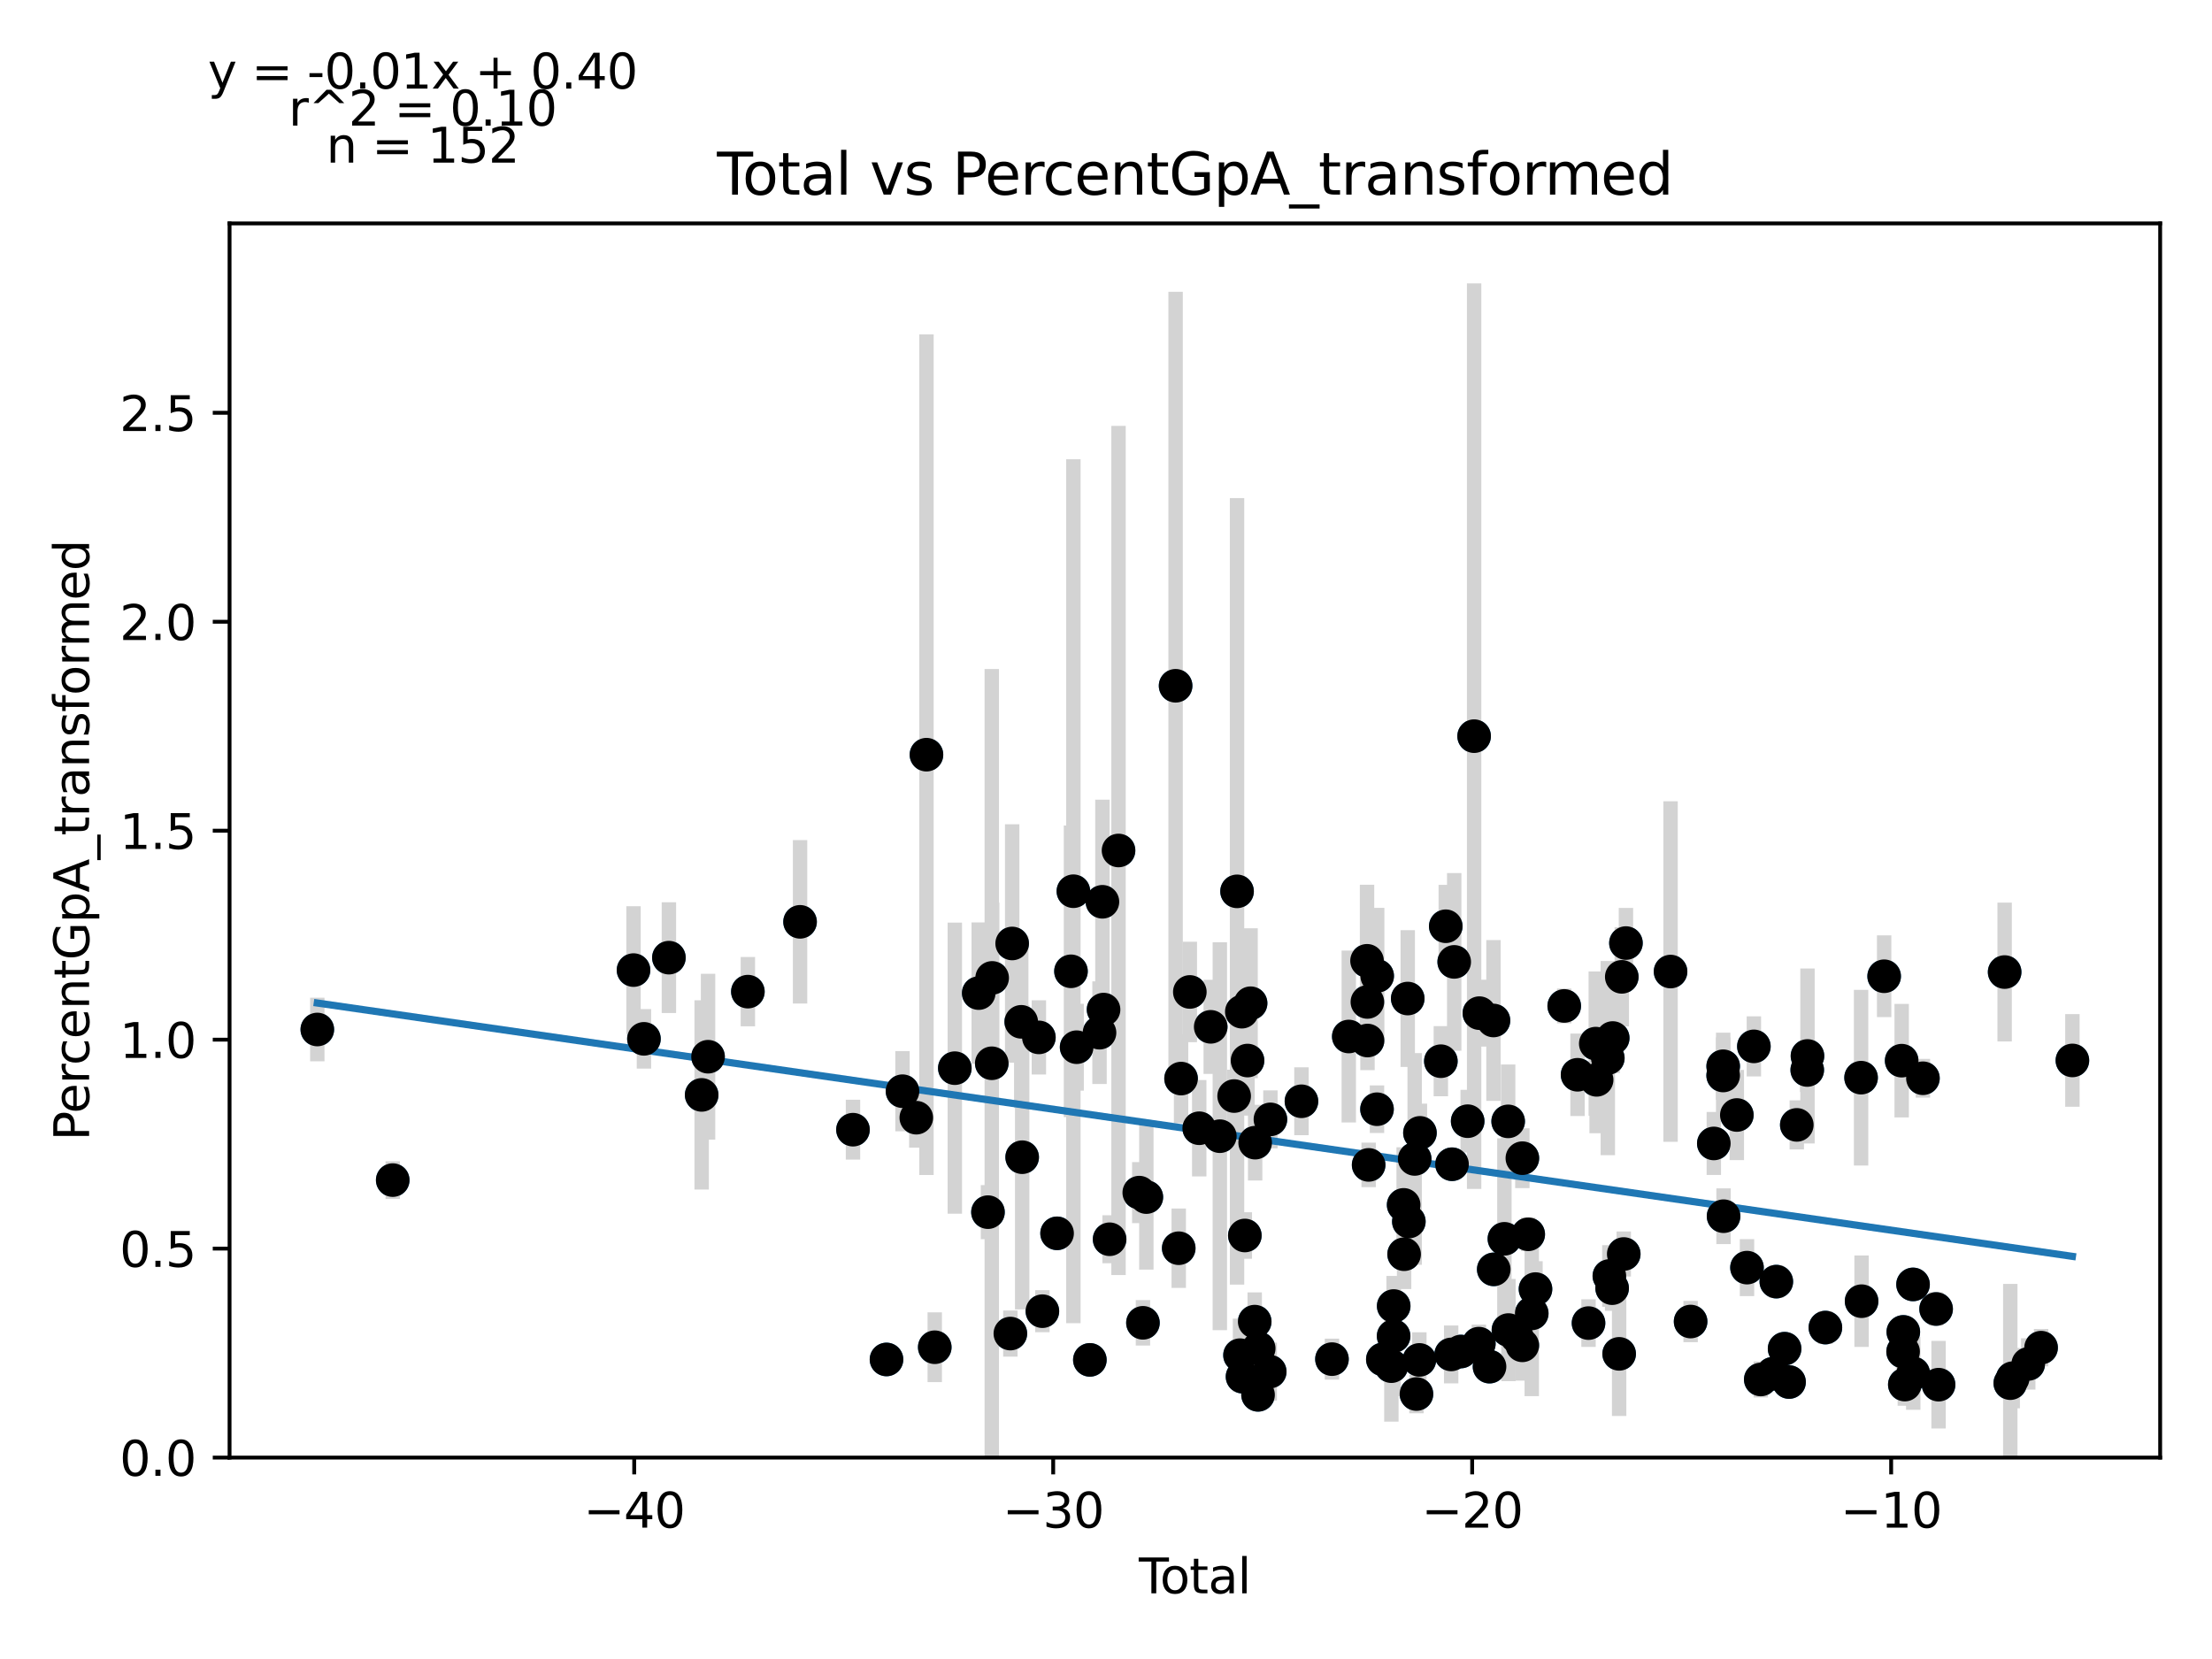 <?xml version="1.0" encoding="utf-8" standalone="no"?>
<!DOCTYPE svg PUBLIC "-//W3C//DTD SVG 1.1//EN"
  "http://www.w3.org/Graphics/SVG/1.1/DTD/svg11.dtd">
<svg xmlns:xlink="http://www.w3.org/1999/xlink" width="460.8pt" height="345.6pt" viewBox="0 0 460.8 345.6" xmlns="http://www.w3.org/2000/svg" version="1.1">
 <defs>
  <style type="text/css">*{stroke-linejoin: round; stroke-linecap: butt}</style>
 </defs>
 <g id="figure_1">
  <g id="patch_1">
   <path d="M 0 345.6 
L 460.8 345.6 
L 460.8 0 
L 0 0 
z
" style="fill: #ffffff"/>
  </g>
  <g id="axes_1">
   <g id="patch_2">
    <path d="M 47.821 303.64 
L 450 303.64 
L 450 46.544 
L 47.821 46.544 
z
" style="fill: #ffffff"/>
   </g>
   <g id="PathCollection_1">
    <defs>
     <path id="m1bb7da9240" d="M 0 3 
C 0.796 3 1.559 2.684 2.121 2.121 
C 2.684 1.559 3 0.796 3 0 
C 3 -0.796 2.684 -1.559 2.121 -2.121 
C 1.559 -2.684 0.796 -3 0 -3 
C -0.796 -3 -1.559 -2.684 -2.121 -2.121 
C -2.684 -1.559 -3 -0.796 -3 0 
C -3 0.796 -2.684 1.559 -2.121 2.121 
C -1.559 2.684 -0.796 3 0 3 
z
" style="stroke: #1f77b4"/>
    </defs>
    <g clip-path="url(#p24ea3b7a44)">
     <use xlink:href="#m1bb7da9240" x="66.102" y="214.463" style="fill: #1f77b4; stroke: #1f77b4"/>
     <use xlink:href="#m1bb7da9240" x="81.812" y="245.838" style="fill: #1f77b4; stroke: #1f77b4"/>
     <use xlink:href="#m1bb7da9240" x="131.974" y="202.087" style="fill: #1f77b4; stroke: #1f77b4"/>
     <use xlink:href="#m1bb7da9240" x="134.146" y="216.409" style="fill: #1f77b4; stroke: #1f77b4"/>
     <use xlink:href="#m1bb7da9240" x="139.344" y="199.497" style="fill: #1f77b4; stroke: #1f77b4"/>
     <use xlink:href="#m1bb7da9240" x="146.168" y="228.088" style="fill: #1f77b4; stroke: #1f77b4"/>
     <use xlink:href="#m1bb7da9240" x="147.501" y="220.135" style="fill: #1f77b4; stroke: #1f77b4"/>
     <use xlink:href="#m1bb7da9240" x="155.796" y="206.577" style="fill: #1f77b4; stroke: #1f77b4"/>
     <use xlink:href="#m1bb7da9240" x="166.667" y="192.035" style="fill: #1f77b4; stroke: #1f77b4"/>
     <use xlink:href="#m1bb7da9240" x="177.692" y="235.334" style="fill: #1f77b4; stroke: #1f77b4"/>
     <use xlink:href="#m1bb7da9240" x="184.674" y="283.2" style="fill: #1f77b4; stroke: #1f77b4"/>
     <use xlink:href="#m1bb7da9240" x="188.008" y="227.318" style="fill: #1f77b4; stroke: #1f77b4"/>
     <use xlink:href="#m1bb7da9240" x="190.883" y="232.837" style="fill: #1f77b4; stroke: #1f77b4"/>
     <use xlink:href="#m1bb7da9240" x="192.999" y="157.215" style="fill: #1f77b4; stroke: #1f77b4"/>
     <use xlink:href="#m1bb7da9240" x="194.727" y="280.654" style="fill: #1f77b4; stroke: #1f77b4"/>
     <use xlink:href="#m1bb7da9240" x="198.907" y="222.52" style="fill: #1f77b4; stroke: #1f77b4"/>
     <use xlink:href="#m1bb7da9240" x="203.883" y="206.879" style="fill: #1f77b4; stroke: #1f77b4"/>
     <use xlink:href="#m1bb7da9240" x="205.812" y="252.514" style="fill: #1f77b4; stroke: #1f77b4"/>
     <use xlink:href="#m1bb7da9240" x="206.604" y="221.497" style="fill: #1f77b4; stroke: #1f77b4"/>
     <use xlink:href="#m1bb7da9240" x="206.684" y="203.715" style="fill: #1f77b4; stroke: #1f77b4"/>
     <use xlink:href="#m1bb7da9240" x="210.477" y="277.807" style="fill: #1f77b4; stroke: #1f77b4"/>
     <use xlink:href="#m1bb7da9240" x="210.854" y="196.544" style="fill: #1f77b4; stroke: #1f77b4"/>
     <use xlink:href="#m1bb7da9240" x="212.742" y="212.864" style="fill: #1f77b4; stroke: #1f77b4"/>
     <use xlink:href="#m1bb7da9240" x="212.936" y="241.067" style="fill: #1f77b4; stroke: #1f77b4"/>
     <use xlink:href="#m1bb7da9240" x="216.418" y="216.107" style="fill: #1f77b4; stroke: #1f77b4"/>
     <use xlink:href="#m1bb7da9240" x="217.149" y="273.145" style="fill: #1f77b4; stroke: #1f77b4"/>
     <use xlink:href="#m1bb7da9240" x="220.208" y="256.925" style="fill: #1f77b4; stroke: #1f77b4"/>
     <use xlink:href="#m1bb7da9240" x="223.104" y="202.34" style="fill: #1f77b4; stroke: #1f77b4"/>
     <use xlink:href="#m1bb7da9240" x="223.607" y="185.658" style="fill: #1f77b4; stroke: #1f77b4"/>
     <use xlink:href="#m1bb7da9240" x="224.282" y="218.151" style="fill: #1f77b4; stroke: #1f77b4"/>
     <use xlink:href="#m1bb7da9240" x="227.04" y="283.288" style="fill: #1f77b4; stroke: #1f77b4"/>
     <use xlink:href="#m1bb7da9240" x="229.051" y="215.129" style="fill: #1f77b4; stroke: #1f77b4"/>
     <use xlink:href="#m1bb7da9240" x="229.655" y="187.859" style="fill: #1f77b4; stroke: #1f77b4"/>
     <use xlink:href="#m1bb7da9240" x="229.892" y="210.314" style="fill: #1f77b4; stroke: #1f77b4"/>
     <use xlink:href="#m1bb7da9240" x="231.152" y="258.159" style="fill: #1f77b4; stroke: #1f77b4"/>
     <use xlink:href="#m1bb7da9240" x="233.011" y="177.171" style="fill: #1f77b4; stroke: #1f77b4"/>
     <use xlink:href="#m1bb7da9240" x="237.331" y="248.446" style="fill: #1f77b4; stroke: #1f77b4"/>
     <use xlink:href="#m1bb7da9240" x="238.098" y="275.567" style="fill: #1f77b4; stroke: #1f77b4"/>
     <use xlink:href="#m1bb7da9240" x="238.805" y="249.376" style="fill: #1f77b4; stroke: #1f77b4"/>
     <use xlink:href="#m1bb7da9240" x="244.901" y="142.86" style="fill: #1f77b4; stroke: #1f77b4"/>
     <use xlink:href="#m1bb7da9240" x="245.551" y="260.027" style="fill: #1f77b4; stroke: #1f77b4"/>
     <use xlink:href="#m1bb7da9240" x="246.038" y="224.688" style="fill: #1f77b4; stroke: #1f77b4"/>
     <use xlink:href="#m1bb7da9240" x="247.863" y="206.64" style="fill: #1f77b4; stroke: #1f77b4"/>
     <use xlink:href="#m1bb7da9240" x="249.821" y="235.033" style="fill: #1f77b4; stroke: #1f77b4"/>
     <use xlink:href="#m1bb7da9240" x="252.215" y="213.909" style="fill: #1f77b4; stroke: #1f77b4"/>
     <use xlink:href="#m1bb7da9240" x="254.114" y="236.69" style="fill: #1f77b4; stroke: #1f77b4"/>
     <use xlink:href="#m1bb7da9240" x="257.096" y="228.328" style="fill: #1f77b4; stroke: #1f77b4"/>
     <use xlink:href="#m1bb7da9240" x="257.7" y="185.685" style="fill: #1f77b4; stroke: #1f77b4"/>
     <use xlink:href="#m1bb7da9240" x="258.316" y="282.307" style="fill: #1f77b4; stroke: #1f77b4"/>
     <use xlink:href="#m1bb7da9240" x="258.695" y="210.754" style="fill: #1f77b4; stroke: #1f77b4"/>
     <use xlink:href="#m1bb7da9240" x="258.841" y="286.786" style="fill: #1f77b4; stroke: #1f77b4"/>
     <use xlink:href="#m1bb7da9240" x="259.322" y="257.376" style="fill: #1f77b4; stroke: #1f77b4"/>
     <use xlink:href="#m1bb7da9240" x="259.883" y="220.93" style="fill: #1f77b4; stroke: #1f77b4"/>
     <use xlink:href="#m1bb7da9240" x="260.521" y="208.991" style="fill: #1f77b4; stroke: #1f77b4"/>
     <use xlink:href="#m1bb7da9240" x="261.38" y="275.319" style="fill: #1f77b4; stroke: #1f77b4"/>
     <use xlink:href="#m1bb7da9240" x="261.472" y="238.037" style="fill: #1f77b4; stroke: #1f77b4"/>
     <use xlink:href="#m1bb7da9240" x="262.072" y="290.57" style="fill: #1f77b4; stroke: #1f77b4"/>
     <use xlink:href="#m1bb7da9240" x="262.209" y="280.905" style="fill: #1f77b4; stroke: #1f77b4"/>
     <use xlink:href="#m1bb7da9240" x="264.509" y="285.739" style="fill: #1f77b4; stroke: #1f77b4"/>
     <use xlink:href="#m1bb7da9240" x="264.652" y="233.187" style="fill: #1f77b4; stroke: #1f77b4"/>
     <use xlink:href="#m1bb7da9240" x="271.116" y="229.416" style="fill: #1f77b4; stroke: #1f77b4"/>
     <use xlink:href="#m1bb7da9240" x="277.472" y="283.133" style="fill: #1f77b4; stroke: #1f77b4"/>
     <use xlink:href="#m1bb7da9240" x="280.976" y="215.923" style="fill: #1f77b4; stroke: #1f77b4"/>
     <use xlink:href="#m1bb7da9240" x="284.78" y="200.153" style="fill: #1f77b4; stroke: #1f77b4"/>
     <use xlink:href="#m1bb7da9240" x="284.851" y="208.726" style="fill: #1f77b4; stroke: #1f77b4"/>
     <use xlink:href="#m1bb7da9240" x="284.877" y="216.761" style="fill: #1f77b4; stroke: #1f77b4"/>
     <use xlink:href="#m1bb7da9240" x="285.113" y="242.67" style="fill: #1f77b4; stroke: #1f77b4"/>
     <use xlink:href="#m1bb7da9240" x="286.854" y="231.072" style="fill: #1f77b4; stroke: #1f77b4"/>
     <use xlink:href="#m1bb7da9240" x="286.893" y="203.302" style="fill: #1f77b4; stroke: #1f77b4"/>
     <use xlink:href="#m1bb7da9240" x="288.071" y="283.18" style="fill: #1f77b4; stroke: #1f77b4"/>
     <use xlink:href="#m1bb7da9240" x="289.847" y="284.597" style="fill: #1f77b4; stroke: #1f77b4"/>
     <use xlink:href="#m1bb7da9240" x="290.315" y="278.325" style="fill: #1f77b4; stroke: #1f77b4"/>
     <use xlink:href="#m1bb7da9240" x="290.332" y="272.071" style="fill: #1f77b4; stroke: #1f77b4"/>
     <use xlink:href="#m1bb7da9240" x="292.406" y="250.998" style="fill: #1f77b4; stroke: #1f77b4"/>
     <use xlink:href="#m1bb7da9240" x="292.502" y="261.276" style="fill: #1f77b4; stroke: #1f77b4"/>
     <use xlink:href="#m1bb7da9240" x="293.256" y="208.015" style="fill: #1f77b4; stroke: #1f77b4"/>
     <use xlink:href="#m1bb7da9240" x="293.488" y="254.472" style="fill: #1f77b4; stroke: #1f77b4"/>
     <use xlink:href="#m1bb7da9240" x="294.705" y="241.429" style="fill: #1f77b4; stroke: #1f77b4"/>
     <use xlink:href="#m1bb7da9240" x="295.075" y="290.402" style="fill: #1f77b4; stroke: #1f77b4"/>
     <use xlink:href="#m1bb7da9240" x="295.68" y="283.295" style="fill: #1f77b4; stroke: #1f77b4"/>
     <use xlink:href="#m1bb7da9240" x="295.802" y="235.998" style="fill: #1f77b4; stroke: #1f77b4"/>
     <use xlink:href="#m1bb7da9240" x="300.158" y="221.068" style="fill: #1f77b4; stroke: #1f77b4"/>
     <use xlink:href="#m1bb7da9240" x="301.18" y="192.956" style="fill: #1f77b4; stroke: #1f77b4"/>
     <use xlink:href="#m1bb7da9240" x="302.304" y="282.151" style="fill: #1f77b4; stroke: #1f77b4"/>
     <use xlink:href="#m1bb7da9240" x="302.483" y="242.532" style="fill: #1f77b4; stroke: #1f77b4"/>
     <use xlink:href="#m1bb7da9240" x="302.939" y="200.38" style="fill: #1f77b4; stroke: #1f77b4"/>
     <use xlink:href="#m1bb7da9240" x="304.325" y="281.546" style="fill: #1f77b4; stroke: #1f77b4"/>
     <use xlink:href="#m1bb7da9240" x="305.744" y="233.566" style="fill: #1f77b4; stroke: #1f77b4"/>
     <use xlink:href="#m1bb7da9240" x="307.086" y="153.356" style="fill: #1f77b4; stroke: #1f77b4"/>
     <use xlink:href="#m1bb7da9240" x="308.073" y="279.903" style="fill: #1f77b4; stroke: #1f77b4"/>
     <use xlink:href="#m1bb7da9240" x="308.18" y="211.058" style="fill: #1f77b4; stroke: #1f77b4"/>
     <use xlink:href="#m1bb7da9240" x="310.295" y="284.697" style="fill: #1f77b4; stroke: #1f77b4"/>
     <use xlink:href="#m1bb7da9240" x="311.118" y="212.587" style="fill: #1f77b4; stroke: #1f77b4"/>
     <use xlink:href="#m1bb7da9240" x="311.174" y="264.43" style="fill: #1f77b4; stroke: #1f77b4"/>
     <use xlink:href="#m1bb7da9240" x="313.394" y="258.067" style="fill: #1f77b4; stroke: #1f77b4"/>
     <use xlink:href="#m1bb7da9240" x="314.178" y="233.602" style="fill: #1f77b4; stroke: #1f77b4"/>
     <use xlink:href="#m1bb7da9240" x="314.237" y="277.073" style="fill: #1f77b4; stroke: #1f77b4"/>
     <use xlink:href="#m1bb7da9240" x="315.95" y="278.426" style="fill: #1f77b4; stroke: #1f77b4"/>
     <use xlink:href="#m1bb7da9240" x="317.129" y="280.258" style="fill: #1f77b4; stroke: #1f77b4"/>
     <use xlink:href="#m1bb7da9240" x="317.137" y="241.27" style="fill: #1f77b4; stroke: #1f77b4"/>
     <use xlink:href="#m1bb7da9240" x="318.357" y="257.127" style="fill: #1f77b4; stroke: #1f77b4"/>
     <use xlink:href="#m1bb7da9240" x="319.09" y="273.603" style="fill: #1f77b4; stroke: #1f77b4"/>
     <use xlink:href="#m1bb7da9240" x="319.871" y="268.541" style="fill: #1f77b4; stroke: #1f77b4"/>
     <use xlink:href="#m1bb7da9240" x="325.857" y="209.558" style="fill: #1f77b4; stroke: #1f77b4"/>
     <use xlink:href="#m1bb7da9240" x="328.635" y="223.895" style="fill: #1f77b4; stroke: #1f77b4"/>
     <use xlink:href="#m1bb7da9240" x="330.918" y="275.625" style="fill: #1f77b4; stroke: #1f77b4"/>
     <use xlink:href="#m1bb7da9240" x="332.428" y="217.405" style="fill: #1f77b4; stroke: #1f77b4"/>
     <use xlink:href="#m1bb7da9240" x="332.606" y="224.951" style="fill: #1f77b4; stroke: #1f77b4"/>
     <use xlink:href="#m1bb7da9240" x="334.937" y="220.42" style="fill: #1f77b4; stroke: #1f77b4"/>
     <use xlink:href="#m1bb7da9240" x="335.258" y="265.81" style="fill: #1f77b4; stroke: #1f77b4"/>
     <use xlink:href="#m1bb7da9240" x="335.837" y="268.351" style="fill: #1f77b4; stroke: #1f77b4"/>
     <use xlink:href="#m1bb7da9240" x="335.958" y="216.238" style="fill: #1f77b4; stroke: #1f77b4"/>
     <use xlink:href="#m1bb7da9240" x="337.299" y="282.032" style="fill: #1f77b4; stroke: #1f77b4"/>
     <use xlink:href="#m1bb7da9240" x="337.846" y="203.494" style="fill: #1f77b4; stroke: #1f77b4"/>
     <use xlink:href="#m1bb7da9240" x="338.258" y="261.232" style="fill: #1f77b4; stroke: #1f77b4"/>
     <use xlink:href="#m1bb7da9240" x="338.713" y="196.456" style="fill: #1f77b4; stroke: #1f77b4"/>
     <use xlink:href="#m1bb7da9240" x="348.008" y="202.392" style="fill: #1f77b4; stroke: #1f77b4"/>
     <use xlink:href="#m1bb7da9240" x="352.185" y="275.301" style="fill: #1f77b4; stroke: #1f77b4"/>
     <use xlink:href="#m1bb7da9240" x="357.019" y="238.201" style="fill: #1f77b4; stroke: #1f77b4"/>
     <use xlink:href="#m1bb7da9240" x="358.967" y="224.043" style="fill: #1f77b4; stroke: #1f77b4"/>
     <use xlink:href="#m1bb7da9240" x="358.971" y="222.122" style="fill: #1f77b4; stroke: #1f77b4"/>
     <use xlink:href="#m1bb7da9240" x="359.049" y="253.357" style="fill: #1f77b4; stroke: #1f77b4"/>
     <use xlink:href="#m1bb7da9240" x="361.814" y="232.274" style="fill: #1f77b4; stroke: #1f77b4"/>
     <use xlink:href="#m1bb7da9240" x="363.93" y="264.069" style="fill: #1f77b4; stroke: #1f77b4"/>
     <use xlink:href="#m1bb7da9240" x="365.364" y="217.979" style="fill: #1f77b4; stroke: #1f77b4"/>
     <use xlink:href="#m1bb7da9240" x="366.799" y="287.371" style="fill: #1f77b4; stroke: #1f77b4"/>
     <use xlink:href="#m1bb7da9240" x="369.287" y="286.182" style="fill: #1f77b4; stroke: #1f77b4"/>
     <use xlink:href="#m1bb7da9240" x="370.04" y="266.985" style="fill: #1f77b4; stroke: #1f77b4"/>
     <use xlink:href="#m1bb7da9240" x="371.763" y="280.959" style="fill: #1f77b4; stroke: #1f77b4"/>
     <use xlink:href="#m1bb7da9240" x="372.694" y="287.904" style="fill: #1f77b4; stroke: #1f77b4"/>
     <use xlink:href="#m1bb7da9240" x="374.304" y="234.335" style="fill: #1f77b4; stroke: #1f77b4"/>
     <use xlink:href="#m1bb7da9240" x="376.482" y="222.897" style="fill: #1f77b4; stroke: #1f77b4"/>
     <use xlink:href="#m1bb7da9240" x="376.531" y="219.978" style="fill: #1f77b4; stroke: #1f77b4"/>
     <use xlink:href="#m1bb7da9240" x="380.264" y="276.556" style="fill: #1f77b4; stroke: #1f77b4"/>
     <use xlink:href="#m1bb7da9240" x="387.696" y="224.498" style="fill: #1f77b4; stroke: #1f77b4"/>
     <use xlink:href="#m1bb7da9240" x="387.802" y="271.062" style="fill: #1f77b4; stroke: #1f77b4"/>
     <use xlink:href="#m1bb7da9240" x="392.503" y="203.371" style="fill: #1f77b4; stroke: #1f77b4"/>
     <use xlink:href="#m1bb7da9240" x="396.152" y="220.957" style="fill: #1f77b4; stroke: #1f77b4"/>
     <use xlink:href="#m1bb7da9240" x="396.452" y="281.568" style="fill: #1f77b4; stroke: #1f77b4"/>
     <use xlink:href="#m1bb7da9240" x="396.494" y="277.46" style="fill: #1f77b4; stroke: #1f77b4"/>
     <use xlink:href="#m1bb7da9240" x="396.808" y="288.431" style="fill: #1f77b4; stroke: #1f77b4"/>
     <use xlink:href="#m1bb7da9240" x="398.521" y="267.567" style="fill: #1f77b4; stroke: #1f77b4"/>
     <use xlink:href="#m1bb7da9240" x="398.565" y="286.102" style="fill: #1f77b4; stroke: #1f77b4"/>
     <use xlink:href="#m1bb7da9240" x="400.581" y="224.62" style="fill: #1f77b4; stroke: #1f77b4"/>
     <use xlink:href="#m1bb7da9240" x="403.327" y="272.686" style="fill: #1f77b4; stroke: #1f77b4"/>
     <use xlink:href="#m1bb7da9240" x="403.84" y="288.454" style="fill: #1f77b4; stroke: #1f77b4"/>
     <use xlink:href="#m1bb7da9240" x="417.603" y="202.497" style="fill: #1f77b4; stroke: #1f77b4"/>
     <use xlink:href="#m1bb7da9240" x="418.78" y="288.136" style="fill: #1f77b4; stroke: #1f77b4"/>
     <use xlink:href="#m1bb7da9240" x="419.286" y="287.1" style="fill: #1f77b4; stroke: #1f77b4"/>
     <use xlink:href="#m1bb7da9240" x="422.519" y="284.133" style="fill: #1f77b4; stroke: #1f77b4"/>
     <use xlink:href="#m1bb7da9240" x="425.196" y="280.742" style="fill: #1f77b4; stroke: #1f77b4"/>
     <use xlink:href="#m1bb7da9240" x="431.719" y="220.908" style="fill: #1f77b4; stroke: #1f77b4"/>
    </g>
   </g>
   <g id="matplotlib.axis_1">
    <g id="xtick_1">
     <g id="line2d_1">
      <defs>
       <path id="mb8d2cfbee6" d="M 0 0 
L 0 3.5 
" style="stroke: #000000; stroke-width: 0.8"/>
      </defs>
      <g>
       <use xlink:href="#mb8d2cfbee6" x="132.118" y="303.64" style="stroke: #000000; stroke-width: 0.8"/>
      </g>
     </g>
     <g id="text_1">
      <!-- −40 -->
      <g transform="translate(121.566 318.238) scale(0.1 -0.1)">
       <defs>
        <path id="DejaVuSans-2212" d="M 678 2272 
L 4684 2272 
L 4684 1741 
L 678 1741 
L 678 2272 
z
" transform="scale(0.016)"/>
        <path id="DejaVuSans-34" d="M 2419 4116 
L 825 1625 
L 2419 1625 
L 2419 4116 
z
M 2253 4666 
L 3047 4666 
L 3047 1625 
L 3713 1625 
L 3713 1100 
L 3047 1100 
L 3047 0 
L 2419 0 
L 2419 1100 
L 313 1100 
L 313 1709 
L 2253 4666 
z
" transform="scale(0.016)"/>
        <path id="DejaVuSans-30" d="M 2034 4250 
Q 1547 4250 1301 3770 
Q 1056 3291 1056 2328 
Q 1056 1369 1301 889 
Q 1547 409 2034 409 
Q 2525 409 2770 889 
Q 3016 1369 3016 2328 
Q 3016 3291 2770 3770 
Q 2525 4250 2034 4250 
z
M 2034 4750 
Q 2819 4750 3233 4129 
Q 3647 3509 3647 2328 
Q 3647 1150 3233 529 
Q 2819 -91 2034 -91 
Q 1250 -91 836 529 
Q 422 1150 422 2328 
Q 422 3509 836 4129 
Q 1250 4750 2034 4750 
z
" transform="scale(0.016)"/>
       </defs>
       <use xlink:href="#DejaVuSans-2212"/>
       <use xlink:href="#DejaVuSans-34" x="83.789"/>
       <use xlink:href="#DejaVuSans-30" x="147.412"/>
      </g>
     </g>
    </g>
    <g id="xtick_2">
     <g id="line2d_2">
      <g>
       <use xlink:href="#mb8d2cfbee6" x="219.399" y="303.64" style="stroke: #000000; stroke-width: 0.8"/>
      </g>
     </g>
     <g id="text_2">
      <!-- −30 -->
      <g transform="translate(208.847 318.238) scale(0.1 -0.1)">
       <defs>
        <path id="DejaVuSans-33" d="M 2597 2516 
Q 3050 2419 3304 2112 
Q 3559 1806 3559 1356 
Q 3559 666 3084 287 
Q 2609 -91 1734 -91 
Q 1441 -91 1130 -33 
Q 819 25 488 141 
L 488 750 
Q 750 597 1062 519 
Q 1375 441 1716 441 
Q 2309 441 2620 675 
Q 2931 909 2931 1356 
Q 2931 1769 2642 2001 
Q 2353 2234 1838 2234 
L 1294 2234 
L 1294 2753 
L 1863 2753 
Q 2328 2753 2575 2939 
Q 2822 3125 2822 3475 
Q 2822 3834 2567 4026 
Q 2313 4219 1838 4219 
Q 1578 4219 1281 4162 
Q 984 4106 628 3988 
L 628 4550 
Q 988 4650 1302 4700 
Q 1616 4750 1894 4750 
Q 2613 4750 3031 4423 
Q 3450 4097 3450 3541 
Q 3450 3153 3228 2886 
Q 3006 2619 2597 2516 
z
" transform="scale(0.016)"/>
       </defs>
       <use xlink:href="#DejaVuSans-2212"/>
       <use xlink:href="#DejaVuSans-33" x="83.789"/>
       <use xlink:href="#DejaVuSans-30" x="147.412"/>
      </g>
     </g>
    </g>
    <g id="xtick_3">
     <g id="line2d_3">
      <g>
       <use xlink:href="#mb8d2cfbee6" x="306.68" y="303.64" style="stroke: #000000; stroke-width: 0.8"/>
      </g>
     </g>
     <g id="text_3">
      <!-- −20 -->
      <g transform="translate(296.128 318.238) scale(0.1 -0.1)">
       <defs>
        <path id="DejaVuSans-32" d="M 1228 531 
L 3431 531 
L 3431 0 
L 469 0 
L 469 531 
Q 828 903 1448 1529 
Q 2069 2156 2228 2338 
Q 2531 2678 2651 2914 
Q 2772 3150 2772 3378 
Q 2772 3750 2511 3984 
Q 2250 4219 1831 4219 
Q 1534 4219 1204 4116 
Q 875 4013 500 3803 
L 500 4441 
Q 881 4594 1212 4672 
Q 1544 4750 1819 4750 
Q 2544 4750 2975 4387 
Q 3406 4025 3406 3419 
Q 3406 3131 3298 2873 
Q 3191 2616 2906 2266 
Q 2828 2175 2409 1742 
Q 1991 1309 1228 531 
z
" transform="scale(0.016)"/>
       </defs>
       <use xlink:href="#DejaVuSans-2212"/>
       <use xlink:href="#DejaVuSans-32" x="83.789"/>
       <use xlink:href="#DejaVuSans-30" x="147.412"/>
      </g>
     </g>
    </g>
    <g id="xtick_4">
     <g id="line2d_4">
      <g>
       <use xlink:href="#mb8d2cfbee6" x="393.961" y="303.64" style="stroke: #000000; stroke-width: 0.8"/>
      </g>
     </g>
     <g id="text_4">
      <!-- −10 -->
      <g transform="translate(383.409 318.238) scale(0.1 -0.1)">
       <defs>
        <path id="DejaVuSans-31" d="M 794 531 
L 1825 531 
L 1825 4091 
L 703 3866 
L 703 4441 
L 1819 4666 
L 2450 4666 
L 2450 531 
L 3481 531 
L 3481 0 
L 794 0 
L 794 531 
z
" transform="scale(0.016)"/>
       </defs>
       <use xlink:href="#DejaVuSans-2212"/>
       <use xlink:href="#DejaVuSans-31" x="83.789"/>
       <use xlink:href="#DejaVuSans-30" x="147.412"/>
      </g>
     </g>
    </g>
    <g id="text_5">
     <!-- Total -->
     <g transform="translate(237.234 331.917) scale(0.1 -0.1)">
      <defs>
       <path id="DejaVuSans-54" d="M -19 4666 
L 3928 4666 
L 3928 4134 
L 2272 4134 
L 2272 0 
L 1638 0 
L 1638 4134 
L -19 4134 
L -19 4666 
z
" transform="scale(0.016)"/>
       <path id="DejaVuSans-6f" d="M 1959 3097 
Q 1497 3097 1228 2736 
Q 959 2375 959 1747 
Q 959 1119 1226 758 
Q 1494 397 1959 397 
Q 2419 397 2687 759 
Q 2956 1122 2956 1747 
Q 2956 2369 2687 2733 
Q 2419 3097 1959 3097 
z
M 1959 3584 
Q 2709 3584 3137 3096 
Q 3566 2609 3566 1747 
Q 3566 888 3137 398 
Q 2709 -91 1959 -91 
Q 1206 -91 779 398 
Q 353 888 353 1747 
Q 353 2609 779 3096 
Q 1206 3584 1959 3584 
z
" transform="scale(0.016)"/>
       <path id="DejaVuSans-74" d="M 1172 4494 
L 1172 3500 
L 2356 3500 
L 2356 3053 
L 1172 3053 
L 1172 1153 
Q 1172 725 1289 603 
Q 1406 481 1766 481 
L 2356 481 
L 2356 0 
L 1766 0 
Q 1100 0 847 248 
Q 594 497 594 1153 
L 594 3053 
L 172 3053 
L 172 3500 
L 594 3500 
L 594 4494 
L 1172 4494 
z
" transform="scale(0.016)"/>
       <path id="DejaVuSans-61" d="M 2194 1759 
Q 1497 1759 1228 1600 
Q 959 1441 959 1056 
Q 959 750 1161 570 
Q 1363 391 1709 391 
Q 2188 391 2477 730 
Q 2766 1069 2766 1631 
L 2766 1759 
L 2194 1759 
z
M 3341 1997 
L 3341 0 
L 2766 0 
L 2766 531 
Q 2569 213 2275 61 
Q 1981 -91 1556 -91 
Q 1019 -91 701 211 
Q 384 513 384 1019 
Q 384 1609 779 1909 
Q 1175 2209 1959 2209 
L 2766 2209 
L 2766 2266 
Q 2766 2663 2505 2880 
Q 2244 3097 1772 3097 
Q 1472 3097 1187 3025 
Q 903 2953 641 2809 
L 641 3341 
Q 956 3463 1253 3523 
Q 1550 3584 1831 3584 
Q 2591 3584 2966 3190 
Q 3341 2797 3341 1997 
z
" transform="scale(0.016)"/>
       <path id="DejaVuSans-6c" d="M 603 4863 
L 1178 4863 
L 1178 0 
L 603 0 
L 603 4863 
z
" transform="scale(0.016)"/>
      </defs>
      <use xlink:href="#DejaVuSans-54"/>
      <use xlink:href="#DejaVuSans-6f" x="44.084"/>
      <use xlink:href="#DejaVuSans-74" x="105.266"/>
      <use xlink:href="#DejaVuSans-61" x="144.475"/>
      <use xlink:href="#DejaVuSans-6c" x="205.754"/>
     </g>
    </g>
   </g>
   <g id="matplotlib.axis_2">
    <g id="ytick_1">
     <g id="line2d_5">
      <defs>
       <path id="m769e6432f1" d="M 0 0 
L -3.5 0 
" style="stroke: #000000; stroke-width: 0.8"/>
      </defs>
      <g>
       <use xlink:href="#m769e6432f1" x="47.821" y="303.64" style="stroke: #000000; stroke-width: 0.8"/>
      </g>
     </g>
     <g id="text_6">
      <!-- 0.0 -->
      <g transform="translate(24.918 307.439) scale(0.1 -0.1)">
       <defs>
        <path id="DejaVuSans-2e" d="M 684 794 
L 1344 794 
L 1344 0 
L 684 0 
L 684 794 
z
" transform="scale(0.016)"/>
       </defs>
       <use xlink:href="#DejaVuSans-30"/>
       <use xlink:href="#DejaVuSans-2e" x="63.623"/>
       <use xlink:href="#DejaVuSans-30" x="95.41"/>
      </g>
     </g>
    </g>
    <g id="ytick_2">
     <g id="line2d_6">
      <g>
       <use xlink:href="#m769e6432f1" x="47.821" y="260.11" style="stroke: #000000; stroke-width: 0.8"/>
      </g>
     </g>
     <g id="text_7">
      <!-- 0.5 -->
      <g transform="translate(24.918 263.91) scale(0.1 -0.1)">
       <defs>
        <path id="DejaVuSans-35" d="M 691 4666 
L 3169 4666 
L 3169 4134 
L 1269 4134 
L 1269 2991 
Q 1406 3038 1543 3061 
Q 1681 3084 1819 3084 
Q 2600 3084 3056 2656 
Q 3513 2228 3513 1497 
Q 3513 744 3044 326 
Q 2575 -91 1722 -91 
Q 1428 -91 1123 -41 
Q 819 9 494 109 
L 494 744 
Q 775 591 1075 516 
Q 1375 441 1709 441 
Q 2250 441 2565 725 
Q 2881 1009 2881 1497 
Q 2881 1984 2565 2268 
Q 2250 2553 1709 2553 
Q 1456 2553 1204 2497 
Q 953 2441 691 2322 
L 691 4666 
z
" transform="scale(0.016)"/>
       </defs>
       <use xlink:href="#DejaVuSans-30"/>
       <use xlink:href="#DejaVuSans-2e" x="63.623"/>
       <use xlink:href="#DejaVuSans-35" x="95.41"/>
      </g>
     </g>
    </g>
    <g id="ytick_3">
     <g id="line2d_7">
      <g>
       <use xlink:href="#m769e6432f1" x="47.821" y="216.581" style="stroke: #000000; stroke-width: 0.8"/>
      </g>
     </g>
     <g id="text_8">
      <!-- 1.0 -->
      <g transform="translate(24.918 220.38) scale(0.1 -0.1)">
       <use xlink:href="#DejaVuSans-31"/>
       <use xlink:href="#DejaVuSans-2e" x="63.623"/>
       <use xlink:href="#DejaVuSans-30" x="95.41"/>
      </g>
     </g>
    </g>
    <g id="ytick_4">
     <g id="line2d_8">
      <g>
       <use xlink:href="#m769e6432f1" x="47.821" y="173.051" style="stroke: #000000; stroke-width: 0.8"/>
      </g>
     </g>
     <g id="text_9">
      <!-- 1.5 -->
      <g transform="translate(24.918 176.85) scale(0.1 -0.1)">
       <use xlink:href="#DejaVuSans-31"/>
       <use xlink:href="#DejaVuSans-2e" x="63.623"/>
       <use xlink:href="#DejaVuSans-35" x="95.41"/>
      </g>
     </g>
    </g>
    <g id="ytick_5">
     <g id="line2d_9">
      <g>
       <use xlink:href="#m769e6432f1" x="47.821" y="129.521" style="stroke: #000000; stroke-width: 0.8"/>
      </g>
     </g>
     <g id="text_10">
      <!-- 2.0 -->
      <g transform="translate(24.918 133.32) scale(0.1 -0.1)">
       <use xlink:href="#DejaVuSans-32"/>
       <use xlink:href="#DejaVuSans-2e" x="63.623"/>
       <use xlink:href="#DejaVuSans-30" x="95.41"/>
      </g>
     </g>
    </g>
    <g id="ytick_6">
     <g id="line2d_10">
      <g>
       <use xlink:href="#m769e6432f1" x="47.821" y="85.991" style="stroke: #000000; stroke-width: 0.8"/>
      </g>
     </g>
     <g id="text_11">
      <!-- 2.5 -->
      <g transform="translate(24.918 89.791) scale(0.1 -0.1)">
       <use xlink:href="#DejaVuSans-32"/>
       <use xlink:href="#DejaVuSans-2e" x="63.623"/>
       <use xlink:href="#DejaVuSans-35" x="95.41"/>
      </g>
     </g>
    </g>
    <g id="text_12">
     <!-- PercentGpA_transformed -->
     <g transform="translate(18.56 237.63) rotate(-90) scale(0.1 -0.1)">
      <defs>
       <path id="DejaVuSans-50" d="M 1259 4147 
L 1259 2394 
L 2053 2394 
Q 2494 2394 2734 2622 
Q 2975 2850 2975 3272 
Q 2975 3691 2734 3919 
Q 2494 4147 2053 4147 
L 1259 4147 
z
M 628 4666 
L 2053 4666 
Q 2838 4666 3239 4311 
Q 3641 3956 3641 3272 
Q 3641 2581 3239 2228 
Q 2838 1875 2053 1875 
L 1259 1875 
L 1259 0 
L 628 0 
L 628 4666 
z
" transform="scale(0.016)"/>
       <path id="DejaVuSans-65" d="M 3597 1894 
L 3597 1613 
L 953 1613 
Q 991 1019 1311 708 
Q 1631 397 2203 397 
Q 2534 397 2845 478 
Q 3156 559 3463 722 
L 3463 178 
Q 3153 47 2828 -22 
Q 2503 -91 2169 -91 
Q 1331 -91 842 396 
Q 353 884 353 1716 
Q 353 2575 817 3079 
Q 1281 3584 2069 3584 
Q 2775 3584 3186 3129 
Q 3597 2675 3597 1894 
z
M 3022 2063 
Q 3016 2534 2758 2815 
Q 2500 3097 2075 3097 
Q 1594 3097 1305 2825 
Q 1016 2553 972 2059 
L 3022 2063 
z
" transform="scale(0.016)"/>
       <path id="DejaVuSans-72" d="M 2631 2963 
Q 2534 3019 2420 3045 
Q 2306 3072 2169 3072 
Q 1681 3072 1420 2755 
Q 1159 2438 1159 1844 
L 1159 0 
L 581 0 
L 581 3500 
L 1159 3500 
L 1159 2956 
Q 1341 3275 1631 3429 
Q 1922 3584 2338 3584 
Q 2397 3584 2469 3576 
Q 2541 3569 2628 3553 
L 2631 2963 
z
" transform="scale(0.016)"/>
       <path id="DejaVuSans-63" d="M 3122 3366 
L 3122 2828 
Q 2878 2963 2633 3030 
Q 2388 3097 2138 3097 
Q 1578 3097 1268 2742 
Q 959 2388 959 1747 
Q 959 1106 1268 751 
Q 1578 397 2138 397 
Q 2388 397 2633 464 
Q 2878 531 3122 666 
L 3122 134 
Q 2881 22 2623 -34 
Q 2366 -91 2075 -91 
Q 1284 -91 818 406 
Q 353 903 353 1747 
Q 353 2603 823 3093 
Q 1294 3584 2113 3584 
Q 2378 3584 2631 3529 
Q 2884 3475 3122 3366 
z
" transform="scale(0.016)"/>
       <path id="DejaVuSans-6e" d="M 3513 2113 
L 3513 0 
L 2938 0 
L 2938 2094 
Q 2938 2591 2744 2837 
Q 2550 3084 2163 3084 
Q 1697 3084 1428 2787 
Q 1159 2491 1159 1978 
L 1159 0 
L 581 0 
L 581 3500 
L 1159 3500 
L 1159 2956 
Q 1366 3272 1645 3428 
Q 1925 3584 2291 3584 
Q 2894 3584 3203 3211 
Q 3513 2838 3513 2113 
z
" transform="scale(0.016)"/>
       <path id="DejaVuSans-47" d="M 3809 666 
L 3809 1919 
L 2778 1919 
L 2778 2438 
L 4434 2438 
L 4434 434 
Q 4069 175 3628 42 
Q 3188 -91 2688 -91 
Q 1594 -91 976 548 
Q 359 1188 359 2328 
Q 359 3472 976 4111 
Q 1594 4750 2688 4750 
Q 3144 4750 3555 4637 
Q 3966 4525 4313 4306 
L 4313 3634 
Q 3963 3931 3569 4081 
Q 3175 4231 2741 4231 
Q 1884 4231 1454 3753 
Q 1025 3275 1025 2328 
Q 1025 1384 1454 906 
Q 1884 428 2741 428 
Q 3075 428 3337 486 
Q 3600 544 3809 666 
z
" transform="scale(0.016)"/>
       <path id="DejaVuSans-70" d="M 1159 525 
L 1159 -1331 
L 581 -1331 
L 581 3500 
L 1159 3500 
L 1159 2969 
Q 1341 3281 1617 3432 
Q 1894 3584 2278 3584 
Q 2916 3584 3314 3078 
Q 3713 2572 3713 1747 
Q 3713 922 3314 415 
Q 2916 -91 2278 -91 
Q 1894 -91 1617 61 
Q 1341 213 1159 525 
z
M 3116 1747 
Q 3116 2381 2855 2742 
Q 2594 3103 2138 3103 
Q 1681 3103 1420 2742 
Q 1159 2381 1159 1747 
Q 1159 1113 1420 752 
Q 1681 391 2138 391 
Q 2594 391 2855 752 
Q 3116 1113 3116 1747 
z
" transform="scale(0.016)"/>
       <path id="DejaVuSans-41" d="M 2188 4044 
L 1331 1722 
L 3047 1722 
L 2188 4044 
z
M 1831 4666 
L 2547 4666 
L 4325 0 
L 3669 0 
L 3244 1197 
L 1141 1197 
L 716 0 
L 50 0 
L 1831 4666 
z
" transform="scale(0.016)"/>
       <path id="DejaVuSans-5f" d="M 3263 -1063 
L 3263 -1509 
L -63 -1509 
L -63 -1063 
L 3263 -1063 
z
" transform="scale(0.016)"/>
       <path id="DejaVuSans-73" d="M 2834 3397 
L 2834 2853 
Q 2591 2978 2328 3040 
Q 2066 3103 1784 3103 
Q 1356 3103 1142 2972 
Q 928 2841 928 2578 
Q 928 2378 1081 2264 
Q 1234 2150 1697 2047 
L 1894 2003 
Q 2506 1872 2764 1633 
Q 3022 1394 3022 966 
Q 3022 478 2636 193 
Q 2250 -91 1575 -91 
Q 1294 -91 989 -36 
Q 684 19 347 128 
L 347 722 
Q 666 556 975 473 
Q 1284 391 1588 391 
Q 1994 391 2212 530 
Q 2431 669 2431 922 
Q 2431 1156 2273 1281 
Q 2116 1406 1581 1522 
L 1381 1569 
Q 847 1681 609 1914 
Q 372 2147 372 2553 
Q 372 3047 722 3315 
Q 1072 3584 1716 3584 
Q 2034 3584 2315 3537 
Q 2597 3491 2834 3397 
z
" transform="scale(0.016)"/>
       <path id="DejaVuSans-66" d="M 2375 4863 
L 2375 4384 
L 1825 4384 
Q 1516 4384 1395 4259 
Q 1275 4134 1275 3809 
L 1275 3500 
L 2222 3500 
L 2222 3053 
L 1275 3053 
L 1275 0 
L 697 0 
L 697 3053 
L 147 3053 
L 147 3500 
L 697 3500 
L 697 3744 
Q 697 4328 969 4595 
Q 1241 4863 1831 4863 
L 2375 4863 
z
" transform="scale(0.016)"/>
       <path id="DejaVuSans-6d" d="M 3328 2828 
Q 3544 3216 3844 3400 
Q 4144 3584 4550 3584 
Q 5097 3584 5394 3201 
Q 5691 2819 5691 2113 
L 5691 0 
L 5113 0 
L 5113 2094 
Q 5113 2597 4934 2840 
Q 4756 3084 4391 3084 
Q 3944 3084 3684 2787 
Q 3425 2491 3425 1978 
L 3425 0 
L 2847 0 
L 2847 2094 
Q 2847 2600 2669 2842 
Q 2491 3084 2119 3084 
Q 1678 3084 1418 2786 
Q 1159 2488 1159 1978 
L 1159 0 
L 581 0 
L 581 3500 
L 1159 3500 
L 1159 2956 
Q 1356 3278 1631 3431 
Q 1906 3584 2284 3584 
Q 2666 3584 2933 3390 
Q 3200 3197 3328 2828 
z
" transform="scale(0.016)"/>
       <path id="DejaVuSans-64" d="M 2906 2969 
L 2906 4863 
L 3481 4863 
L 3481 0 
L 2906 0 
L 2906 525 
Q 2725 213 2448 61 
Q 2172 -91 1784 -91 
Q 1150 -91 751 415 
Q 353 922 353 1747 
Q 353 2572 751 3078 
Q 1150 3584 1784 3584 
Q 2172 3584 2448 3432 
Q 2725 3281 2906 2969 
z
M 947 1747 
Q 947 1113 1208 752 
Q 1469 391 1925 391 
Q 2381 391 2643 752 
Q 2906 1113 2906 1747 
Q 2906 2381 2643 2742 
Q 2381 3103 1925 3103 
Q 1469 3103 1208 2742 
Q 947 2381 947 1747 
z
" transform="scale(0.016)"/>
      </defs>
      <use xlink:href="#DejaVuSans-50"/>
      <use xlink:href="#DejaVuSans-65" x="56.678"/>
      <use xlink:href="#DejaVuSans-72" x="118.201"/>
      <use xlink:href="#DejaVuSans-63" x="157.064"/>
      <use xlink:href="#DejaVuSans-65" x="212.045"/>
      <use xlink:href="#DejaVuSans-6e" x="273.568"/>
      <use xlink:href="#DejaVuSans-74" x="336.947"/>
      <use xlink:href="#DejaVuSans-47" x="376.156"/>
      <use xlink:href="#DejaVuSans-70" x="453.646"/>
      <use xlink:href="#DejaVuSans-41" x="517.123"/>
      <use xlink:href="#DejaVuSans-5f" x="585.531"/>
      <use xlink:href="#DejaVuSans-74" x="635.531"/>
      <use xlink:href="#DejaVuSans-72" x="674.74"/>
      <use xlink:href="#DejaVuSans-61" x="715.854"/>
      <use xlink:href="#DejaVuSans-6e" x="777.133"/>
      <use xlink:href="#DejaVuSans-73" x="840.512"/>
      <use xlink:href="#DejaVuSans-66" x="892.611"/>
      <use xlink:href="#DejaVuSans-6f" x="927.816"/>
      <use xlink:href="#DejaVuSans-72" x="988.998"/>
      <use xlink:href="#DejaVuSans-6d" x="1028.361"/>
      <use xlink:href="#DejaVuSans-65" x="1125.773"/>
      <use xlink:href="#DejaVuSans-64" x="1187.297"/>
     </g>
    </g>
   </g>
   <g id="LineCollection_1">
    <path d="M 66.102 221.087 
L 66.102 207.839 
" clip-path="url(#p24ea3b7a44)" style="fill: none; stroke: #d3d3d3; stroke-width: 3"/>
    <path d="M 81.812 249.763 
L 81.812 241.912 
" clip-path="url(#p24ea3b7a44)" style="fill: none; stroke: #d3d3d3; stroke-width: 3"/>
    <path d="M 131.974 215.397 
L 131.974 188.777 
" clip-path="url(#p24ea3b7a44)" style="fill: none; stroke: #d3d3d3; stroke-width: 3"/>
    <path d="M 134.146 222.609 
L 134.146 210.209 
" clip-path="url(#p24ea3b7a44)" style="fill: none; stroke: #d3d3d3; stroke-width: 3"/>
    <path d="M 139.344 211.037 
L 139.344 187.957 
" clip-path="url(#p24ea3b7a44)" style="fill: none; stroke: #d3d3d3; stroke-width: 3"/>
    <path d="M 146.168 247.799 
L 146.168 208.378 
" clip-path="url(#p24ea3b7a44)" style="fill: none; stroke: #d3d3d3; stroke-width: 3"/>
    <path d="M 147.501 237.401 
L 147.501 202.869 
" clip-path="url(#p24ea3b7a44)" style="fill: none; stroke: #d3d3d3; stroke-width: 3"/>
    <path d="M 155.796 213.795 
L 155.796 199.359 
" clip-path="url(#p24ea3b7a44)" style="fill: none; stroke: #d3d3d3; stroke-width: 3"/>
    <path d="M 166.667 209.06 
L 166.667 175.01 
" clip-path="url(#p24ea3b7a44)" style="fill: none; stroke: #d3d3d3; stroke-width: 3"/>
    <path d="M 177.692 241.569 
L 177.692 229.098 
" clip-path="url(#p24ea3b7a44)" style="fill: none; stroke: #d3d3d3; stroke-width: 3"/>
    <path d="M 184.674 284.946 
L 184.674 281.455 
" clip-path="url(#p24ea3b7a44)" style="fill: none; stroke: #d3d3d3; stroke-width: 3"/>
    <path d="M 188.008 235.673 
L 188.008 218.962 
" clip-path="url(#p24ea3b7a44)" style="fill: none; stroke: #d3d3d3; stroke-width: 3"/>
    <path d="M 190.883 239.081 
L 190.883 226.593 
" clip-path="url(#p24ea3b7a44)" style="fill: none; stroke: #d3d3d3; stroke-width: 3"/>
    <path d="M 192.999 244.779 
L 192.999 69.651 
" clip-path="url(#p24ea3b7a44)" style="fill: none; stroke: #d3d3d3; stroke-width: 3"/>
    <path d="M 194.727 287.923 
L 194.727 273.386 
" clip-path="url(#p24ea3b7a44)" style="fill: none; stroke: #d3d3d3; stroke-width: 3"/>
    <path d="M 198.907 252.842 
L 198.907 192.198 
" clip-path="url(#p24ea3b7a44)" style="fill: none; stroke: #d3d3d3; stroke-width: 3"/>
    <path d="M 203.883 221.598 
L 203.883 192.16 
" clip-path="url(#p24ea3b7a44)" style="fill: none; stroke: #d3d3d3; stroke-width: 3"/>
    <path d="M 205.812 258.146 
L 205.812 246.882 
" clip-path="url(#p24ea3b7a44)" style="fill: none; stroke: #d3d3d3; stroke-width: 3"/>
    <path d="M 206.604 303.623 
L 206.604 139.372 
" clip-path="url(#p24ea3b7a44)" style="fill: none; stroke: #d3d3d3; stroke-width: 3"/>
    <path d="M 206.684 219.414 
L 206.684 188.016 
" clip-path="url(#p24ea3b7a44)" style="fill: none; stroke: #d3d3d3; stroke-width: 3"/>
    <path d="M 210.477 282.61 
L 210.477 273.003 
" clip-path="url(#p24ea3b7a44)" style="fill: none; stroke: #d3d3d3; stroke-width: 3"/>
    <path d="M 210.854 221.378 
L 210.854 171.71 
" clip-path="url(#p24ea3b7a44)" style="fill: none; stroke: #d3d3d3; stroke-width: 3"/>
    <path d="M 212.742 230.772 
L 212.742 194.955 
" clip-path="url(#p24ea3b7a44)" style="fill: none; stroke: #d3d3d3; stroke-width: 3"/>
    <path d="M 212.936 272.765 
L 212.936 209.368 
" clip-path="url(#p24ea3b7a44)" style="fill: none; stroke: #d3d3d3; stroke-width: 3"/>
    <path d="M 216.418 223.833 
L 216.418 208.38 
" clip-path="url(#p24ea3b7a44)" style="fill: none; stroke: #d3d3d3; stroke-width: 3"/>
    <path d="M 217.149 277.528 
L 217.149 268.761 
" clip-path="url(#p24ea3b7a44)" style="fill: none; stroke: #d3d3d3; stroke-width: 3"/>
    <path d="M 220.208 260.085 
L 220.208 253.766 
" clip-path="url(#p24ea3b7a44)" style="fill: none; stroke: #d3d3d3; stroke-width: 3"/>
    <path d="M 223.104 232.705 
L 223.104 171.974 
" clip-path="url(#p24ea3b7a44)" style="fill: none; stroke: #d3d3d3; stroke-width: 3"/>
    <path d="M 223.607 275.641 
L 223.607 95.675 
" clip-path="url(#p24ea3b7a44)" style="fill: none; stroke: #d3d3d3; stroke-width: 3"/>
    <path d="M 224.282 227.2 
L 224.282 209.101 
" clip-path="url(#p24ea3b7a44)" style="fill: none; stroke: #d3d3d3; stroke-width: 3"/>
    <path d="M 227.04 285.214 
L 227.04 281.362 
" clip-path="url(#p24ea3b7a44)" style="fill: none; stroke: #d3d3d3; stroke-width: 3"/>
    <path d="M 229.051 225.819 
L 229.051 204.439 
" clip-path="url(#p24ea3b7a44)" style="fill: none; stroke: #d3d3d3; stroke-width: 3"/>
    <path d="M 229.655 209.125 
L 229.655 166.594 
" clip-path="url(#p24ea3b7a44)" style="fill: none; stroke: #d3d3d3; stroke-width: 3"/>
    <path d="M 229.892 213.013 
L 229.892 207.615 
" clip-path="url(#p24ea3b7a44)" style="fill: none; stroke: #d3d3d3; stroke-width: 3"/>
    <path d="M 231.152 263.161 
L 231.152 253.157 
" clip-path="url(#p24ea3b7a44)" style="fill: none; stroke: #d3d3d3; stroke-width: 3"/>
    <path d="M 233.011 265.619 
L 233.011 88.722 
" clip-path="url(#p24ea3b7a44)" style="fill: none; stroke: #d3d3d3; stroke-width: 3"/>
    <path d="M 237.331 254.809 
L 237.331 242.083 
" clip-path="url(#p24ea3b7a44)" style="fill: none; stroke: #d3d3d3; stroke-width: 3"/>
    <path d="M 238.098 280.301 
L 238.098 270.833 
" clip-path="url(#p24ea3b7a44)" style="fill: none; stroke: #d3d3d3; stroke-width: 3"/>
    <path d="M 238.805 264.49 
L 238.805 234.261 
" clip-path="url(#p24ea3b7a44)" style="fill: none; stroke: #d3d3d3; stroke-width: 3"/>
    <path d="M 244.901 224.93 
L 244.901 60.79 
" clip-path="url(#p24ea3b7a44)" style="fill: none; stroke: #d3d3d3; stroke-width: 3"/>
    <path d="M 245.551 268.302 
L 245.551 251.751 
" clip-path="url(#p24ea3b7a44)" style="fill: none; stroke: #d3d3d3; stroke-width: 3"/>
    <path d="M 246.038 233.972 
L 246.038 215.405 
" clip-path="url(#p24ea3b7a44)" style="fill: none; stroke: #d3d3d3; stroke-width: 3"/>
    <path d="M 247.863 217.105 
L 247.863 196.175 
" clip-path="url(#p24ea3b7a44)" style="fill: none; stroke: #d3d3d3; stroke-width: 3"/>
    <path d="M 249.821 245.068 
L 249.821 224.997 
" clip-path="url(#p24ea3b7a44)" style="fill: none; stroke: #d3d3d3; stroke-width: 3"/>
    <path d="M 252.215 223.718 
L 252.215 204.099 
" clip-path="url(#p24ea3b7a44)" style="fill: none; stroke: #d3d3d3; stroke-width: 3"/>
    <path d="M 254.114 277.098 
L 254.114 196.283 
" clip-path="url(#p24ea3b7a44)" style="fill: none; stroke: #d3d3d3; stroke-width: 3"/>
    <path d="M 257.096 233.815 
L 257.096 222.84 
" clip-path="url(#p24ea3b7a44)" style="fill: none; stroke: #d3d3d3; stroke-width: 3"/>
    <path d="M 257.7 267.607 
L 257.7 103.763 
" clip-path="url(#p24ea3b7a44)" style="fill: none; stroke: #d3d3d3; stroke-width: 3"/>
    <path d="M 258.316 289.916 
L 258.316 274.697 
" clip-path="url(#p24ea3b7a44)" style="fill: none; stroke: #d3d3d3; stroke-width: 3"/>
    <path d="M 258.695 227.276 
L 258.695 194.233 
" clip-path="url(#p24ea3b7a44)" style="fill: none; stroke: #d3d3d3; stroke-width: 3"/>
    <path d="M 258.841 289.529 
L 258.841 284.044 
" clip-path="url(#p24ea3b7a44)" style="fill: none; stroke: #d3d3d3; stroke-width: 3"/>
    <path d="M 259.322 262.225 
L 259.322 252.526 
" clip-path="url(#p24ea3b7a44)" style="fill: none; stroke: #d3d3d3; stroke-width: 3"/>
    <path d="M 259.883 232.403 
L 259.883 209.456 
" clip-path="url(#p24ea3b7a44)" style="fill: none; stroke: #d3d3d3; stroke-width: 3"/>
    <path d="M 260.521 224.604 
L 260.521 193.378 
" clip-path="url(#p24ea3b7a44)" style="fill: none; stroke: #d3d3d3; stroke-width: 3"/>
    <path d="M 261.38 281.402 
L 261.38 269.236 
" clip-path="url(#p24ea3b7a44)" style="fill: none; stroke: #d3d3d3; stroke-width: 3"/>
    <path d="M 261.472 245.922 
L 261.472 230.152 
" clip-path="url(#p24ea3b7a44)" style="fill: none; stroke: #d3d3d3; stroke-width: 3"/>
    <path d="M 262.072 292.402 
L 262.072 288.737 
" clip-path="url(#p24ea3b7a44)" style="fill: none; stroke: #d3d3d3; stroke-width: 3"/>
    <path d="M 262.209 285.672 
L 262.209 276.138 
" clip-path="url(#p24ea3b7a44)" style="fill: none; stroke: #d3d3d3; stroke-width: 3"/>
    <path d="M 264.509 291.779 
L 264.509 279.698 
" clip-path="url(#p24ea3b7a44)" style="fill: none; stroke: #d3d3d3; stroke-width: 3"/>
    <path d="M 264.652 239.226 
L 264.652 227.148 
" clip-path="url(#p24ea3b7a44)" style="fill: none; stroke: #d3d3d3; stroke-width: 3"/>
    <path d="M 271.116 236.488 
L 271.116 222.344 
" clip-path="url(#p24ea3b7a44)" style="fill: none; stroke: #d3d3d3; stroke-width: 3"/>
    <path d="M 277.472 287.404 
L 277.472 278.863 
" clip-path="url(#p24ea3b7a44)" style="fill: none; stroke: #d3d3d3; stroke-width: 3"/>
    <path d="M 280.976 233.827 
L 280.976 198.018 
" clip-path="url(#p24ea3b7a44)" style="fill: none; stroke: #d3d3d3; stroke-width: 3"/>
    <path d="M 284.78 216.001 
L 284.78 184.305 
" clip-path="url(#p24ea3b7a44)" style="fill: none; stroke: #d3d3d3; stroke-width: 3"/>
    <path d="M 284.851 218.843 
L 284.851 198.61 
" clip-path="url(#p24ea3b7a44)" style="fill: none; stroke: #d3d3d3; stroke-width: 3"/>
    <path d="M 284.877 222.927 
L 284.877 210.594 
" clip-path="url(#p24ea3b7a44)" style="fill: none; stroke: #d3d3d3; stroke-width: 3"/>
    <path d="M 285.113 247.314 
L 285.113 238.027 
" clip-path="url(#p24ea3b7a44)" style="fill: none; stroke: #d3d3d3; stroke-width: 3"/>
    <path d="M 286.854 236.029 
L 286.854 226.115 
" clip-path="url(#p24ea3b7a44)" style="fill: none; stroke: #d3d3d3; stroke-width: 3"/>
    <path d="M 286.893 217.483 
L 286.893 189.121 
" clip-path="url(#p24ea3b7a44)" style="fill: none; stroke: #d3d3d3; stroke-width: 3"/>
    <path d="M 288.071 285.985 
L 288.071 280.374 
" clip-path="url(#p24ea3b7a44)" style="fill: none; stroke: #d3d3d3; stroke-width: 3"/>
    <path d="M 289.847 296.149 
L 289.847 273.045 
" clip-path="url(#p24ea3b7a44)" style="fill: none; stroke: #d3d3d3; stroke-width: 3"/>
    <path d="M 290.315 290.852 
L 290.315 265.797 
" clip-path="url(#p24ea3b7a44)" style="fill: none; stroke: #d3d3d3; stroke-width: 3"/>
    <path d="M 290.332 276.891 
L 290.332 267.251 
" clip-path="url(#p24ea3b7a44)" style="fill: none; stroke: #d3d3d3; stroke-width: 3"/>
    <path d="M 292.406 263 
L 292.406 238.996 
" clip-path="url(#p24ea3b7a44)" style="fill: none; stroke: #d3d3d3; stroke-width: 3"/>
    <path d="M 292.502 268.526 
L 292.502 254.025 
" clip-path="url(#p24ea3b7a44)" style="fill: none; stroke: #d3d3d3; stroke-width: 3"/>
    <path d="M 293.256 222.26 
L 293.256 193.771 
" clip-path="url(#p24ea3b7a44)" style="fill: none; stroke: #d3d3d3; stroke-width: 3"/>
    <path d="M 293.488 255.537 
L 293.488 253.408 
" clip-path="url(#p24ea3b7a44)" style="fill: none; stroke: #d3d3d3; stroke-width: 3"/>
    <path d="M 294.705 263.474 
L 294.705 219.383 
" clip-path="url(#p24ea3b7a44)" style="fill: none; stroke: #d3d3d3; stroke-width: 3"/>
    <path d="M 295.075 294.405 
L 295.075 286.399 
" clip-path="url(#p24ea3b7a44)" style="fill: none; stroke: #d3d3d3; stroke-width: 3"/>
    <path d="M 295.68 289.048 
L 295.68 277.543 
" clip-path="url(#p24ea3b7a44)" style="fill: none; stroke: #d3d3d3; stroke-width: 3"/>
    <path d="M 295.802 242.091 
L 295.802 229.905 
" clip-path="url(#p24ea3b7a44)" style="fill: none; stroke: #d3d3d3; stroke-width: 3"/>
    <path d="M 300.158 228.377 
L 300.158 213.759 
" clip-path="url(#p24ea3b7a44)" style="fill: none; stroke: #d3d3d3; stroke-width: 3"/>
    <path d="M 301.18 201.585 
L 301.18 184.327 
" clip-path="url(#p24ea3b7a44)" style="fill: none; stroke: #d3d3d3; stroke-width: 3"/>
    <path d="M 302.304 288.183 
L 302.304 276.12 
" clip-path="url(#p24ea3b7a44)" style="fill: none; stroke: #d3d3d3; stroke-width: 3"/>
    <path d="M 302.483 243.31 
L 302.483 241.755 
" clip-path="url(#p24ea3b7a44)" style="fill: none; stroke: #d3d3d3; stroke-width: 3"/>
    <path d="M 302.939 218.89 
L 302.939 181.869 
" clip-path="url(#p24ea3b7a44)" style="fill: none; stroke: #d3d3d3; stroke-width: 3"/>
    <path d="M 304.325 282.48 
L 304.325 280.612 
" clip-path="url(#p24ea3b7a44)" style="fill: none; stroke: #d3d3d3; stroke-width: 3"/>
    <path d="M 305.744 240.099 
L 305.744 227.033 
" clip-path="url(#p24ea3b7a44)" style="fill: none; stroke: #d3d3d3; stroke-width: 3"/>
    <path d="M 307.086 247.68 
L 307.086 59.033 
" clip-path="url(#p24ea3b7a44)" style="fill: none; stroke: #d3d3d3; stroke-width: 3"/>
    <path d="M 308.073 283.866 
L 308.073 275.94 
" clip-path="url(#p24ea3b7a44)" style="fill: none; stroke: #d3d3d3; stroke-width: 3"/>
    <path d="M 308.18 218.023 
L 308.18 204.093 
" clip-path="url(#p24ea3b7a44)" style="fill: none; stroke: #d3d3d3; stroke-width: 3"/>
    <path d="M 310.295 287.324 
L 310.295 282.07 
" clip-path="url(#p24ea3b7a44)" style="fill: none; stroke: #d3d3d3; stroke-width: 3"/>
    <path d="M 311.118 229.335 
L 311.118 195.839 
" clip-path="url(#p24ea3b7a44)" style="fill: none; stroke: #d3d3d3; stroke-width: 3"/>
    <path d="M 311.174 266.556 
L 311.174 262.303 
" clip-path="url(#p24ea3b7a44)" style="fill: none; stroke: #d3d3d3; stroke-width: 3"/>
    <path d="M 313.394 279.003 
L 313.394 237.131 
" clip-path="url(#p24ea3b7a44)" style="fill: none; stroke: #d3d3d3; stroke-width: 3"/>
    <path d="M 314.178 245.454 
L 314.178 221.75 
" clip-path="url(#p24ea3b7a44)" style="fill: none; stroke: #d3d3d3; stroke-width: 3"/>
    <path d="M 314.237 287.722 
L 314.237 266.424 
" clip-path="url(#p24ea3b7a44)" style="fill: none; stroke: #d3d3d3; stroke-width: 3"/>
    <path d="M 315.95 283.056 
L 315.95 273.797 
" clip-path="url(#p24ea3b7a44)" style="fill: none; stroke: #d3d3d3; stroke-width: 3"/>
    <path d="M 317.129 287.615 
L 317.129 272.901 
" clip-path="url(#p24ea3b7a44)" style="fill: none; stroke: #d3d3d3; stroke-width: 3"/>
    <path d="M 317.137 247.499 
L 317.137 235.042 
" clip-path="url(#p24ea3b7a44)" style="fill: none; stroke: #d3d3d3; stroke-width: 3"/>
    <path d="M 318.357 260.63 
L 318.357 253.624 
" clip-path="url(#p24ea3b7a44)" style="fill: none; stroke: #d3d3d3; stroke-width: 3"/>
    <path d="M 319.09 290.847 
L 319.09 256.358 
" clip-path="url(#p24ea3b7a44)" style="fill: none; stroke: #d3d3d3; stroke-width: 3"/>
    <path d="M 319.871 274.349 
L 319.871 262.733 
" clip-path="url(#p24ea3b7a44)" style="fill: none; stroke: #d3d3d3; stroke-width: 3"/>
    <path d="M 325.857 213.184 
L 325.857 205.932 
" clip-path="url(#p24ea3b7a44)" style="fill: none; stroke: #d3d3d3; stroke-width: 3"/>
    <path d="M 328.635 232.485 
L 328.635 215.305 
" clip-path="url(#p24ea3b7a44)" style="fill: none; stroke: #d3d3d3; stroke-width: 3"/>
    <path d="M 330.918 280.583 
L 330.918 270.667 
" clip-path="url(#p24ea3b7a44)" style="fill: none; stroke: #d3d3d3; stroke-width: 3"/>
    <path d="M 332.428 232.439 
L 332.428 202.37 
" clip-path="url(#p24ea3b7a44)" style="fill: none; stroke: #d3d3d3; stroke-width: 3"/>
    <path d="M 332.606 236.08 
L 332.606 213.823 
" clip-path="url(#p24ea3b7a44)" style="fill: none; stroke: #d3d3d3; stroke-width: 3"/>
    <path d="M 334.937 240.65 
L 334.937 200.19 
" clip-path="url(#p24ea3b7a44)" style="fill: none; stroke: #d3d3d3; stroke-width: 3"/>
    <path d="M 335.258 272.232 
L 335.258 259.389 
" clip-path="url(#p24ea3b7a44)" style="fill: none; stroke: #d3d3d3; stroke-width: 3"/>
    <path d="M 335.837 273.073 
L 335.837 263.63 
" clip-path="url(#p24ea3b7a44)" style="fill: none; stroke: #d3d3d3; stroke-width: 3"/>
    <path d="M 335.958 223.533 
L 335.958 208.943 
" clip-path="url(#p24ea3b7a44)" style="fill: none; stroke: #d3d3d3; stroke-width: 3"/>
    <path d="M 337.299 294.968 
L 337.299 269.095 
" clip-path="url(#p24ea3b7a44)" style="fill: none; stroke: #d3d3d3; stroke-width: 3"/>
    <path d="M 337.846 213.821 
L 337.846 193.166 
" clip-path="url(#p24ea3b7a44)" style="fill: none; stroke: #d3d3d3; stroke-width: 3"/>
    <path d="M 338.258 265.922 
L 338.258 256.542 
" clip-path="url(#p24ea3b7a44)" style="fill: none; stroke: #d3d3d3; stroke-width: 3"/>
    <path d="M 338.713 203.77 
L 338.713 189.142 
" clip-path="url(#p24ea3b7a44)" style="fill: none; stroke: #d3d3d3; stroke-width: 3"/>
    <path d="M 348.008 237.861 
L 348.008 166.922 
" clip-path="url(#p24ea3b7a44)" style="fill: none; stroke: #d3d3d3; stroke-width: 3"/>
    <path d="M 352.185 279.605 
L 352.185 270.997 
" clip-path="url(#p24ea3b7a44)" style="fill: none; stroke: #d3d3d3; stroke-width: 3"/>
    <path d="M 357.019 244.766 
L 357.019 231.636 
" clip-path="url(#p24ea3b7a44)" style="fill: none; stroke: #d3d3d3; stroke-width: 3"/>
    <path d="M 358.967 231.983 
L 358.967 216.102 
" clip-path="url(#p24ea3b7a44)" style="fill: none; stroke: #d3d3d3; stroke-width: 3"/>
    <path d="M 358.971 229.116 
L 358.971 215.129 
" clip-path="url(#p24ea3b7a44)" style="fill: none; stroke: #d3d3d3; stroke-width: 3"/>
    <path d="M 359.049 259.162 
L 359.049 247.552 
" clip-path="url(#p24ea3b7a44)" style="fill: none; stroke: #d3d3d3; stroke-width: 3"/>
    <path d="M 361.814 241.669 
L 361.814 222.878 
" clip-path="url(#p24ea3b7a44)" style="fill: none; stroke: #d3d3d3; stroke-width: 3"/>
    <path d="M 363.93 270.001 
L 363.93 258.137 
" clip-path="url(#p24ea3b7a44)" style="fill: none; stroke: #d3d3d3; stroke-width: 3"/>
    <path d="M 365.364 224.238 
L 365.364 211.72 
" clip-path="url(#p24ea3b7a44)" style="fill: none; stroke: #d3d3d3; stroke-width: 3"/>
    <path d="M 366.799 291.111 
L 366.799 283.631 
" clip-path="url(#p24ea3b7a44)" style="fill: none; stroke: #d3d3d3; stroke-width: 3"/>
    <path d="M 369.287 289.119 
L 369.287 283.244 
" clip-path="url(#p24ea3b7a44)" style="fill: none; stroke: #d3d3d3; stroke-width: 3"/>
    <path d="M 370.04 270.347 
L 370.04 263.624 
" clip-path="url(#p24ea3b7a44)" style="fill: none; stroke: #d3d3d3; stroke-width: 3"/>
    <path d="M 371.763 283.346 
L 371.763 278.571 
" clip-path="url(#p24ea3b7a44)" style="fill: none; stroke: #d3d3d3; stroke-width: 3"/>
    <path d="M 372.694 289.184 
L 372.694 286.624 
" clip-path="url(#p24ea3b7a44)" style="fill: none; stroke: #d3d3d3; stroke-width: 3"/>
    <path d="M 374.304 239.444 
L 374.304 229.226 
" clip-path="url(#p24ea3b7a44)" style="fill: none; stroke: #d3d3d3; stroke-width: 3"/>
    <path d="M 376.482 227.474 
L 376.482 218.319 
" clip-path="url(#p24ea3b7a44)" style="fill: none; stroke: #d3d3d3; stroke-width: 3"/>
    <path d="M 376.531 238.202 
L 376.531 201.754 
" clip-path="url(#p24ea3b7a44)" style="fill: none; stroke: #d3d3d3; stroke-width: 3"/>
    <path d="M 380.264 279.965 
L 380.264 273.148 
" clip-path="url(#p24ea3b7a44)" style="fill: none; stroke: #d3d3d3; stroke-width: 3"/>
    <path d="M 387.696 242.797 
L 387.696 206.199 
" clip-path="url(#p24ea3b7a44)" style="fill: none; stroke: #d3d3d3; stroke-width: 3"/>
    <path d="M 387.802 280.581 
L 387.802 261.543 
" clip-path="url(#p24ea3b7a44)" style="fill: none; stroke: #d3d3d3; stroke-width: 3"/>
    <path d="M 392.503 211.887 
L 392.503 194.855 
" clip-path="url(#p24ea3b7a44)" style="fill: none; stroke: #d3d3d3; stroke-width: 3"/>
    <path d="M 396.152 232.79 
L 396.152 209.124 
" clip-path="url(#p24ea3b7a44)" style="fill: none; stroke: #d3d3d3; stroke-width: 3"/>
    <path d="M 396.452 285.683 
L 396.452 277.452 
" clip-path="url(#p24ea3b7a44)" style="fill: none; stroke: #d3d3d3; stroke-width: 3"/>
    <path d="M 396.494 279.717 
L 396.494 275.202 
" clip-path="url(#p24ea3b7a44)" style="fill: none; stroke: #d3d3d3; stroke-width: 3"/>
    <path d="M 396.808 292.842 
L 396.808 284.019 
" clip-path="url(#p24ea3b7a44)" style="fill: none; stroke: #d3d3d3; stroke-width: 3"/>
    <path d="M 398.521 268.952 
L 398.521 266.183 
" clip-path="url(#p24ea3b7a44)" style="fill: none; stroke: #d3d3d3; stroke-width: 3"/>
    <path d="M 398.565 293.677 
L 398.565 278.527 
" clip-path="url(#p24ea3b7a44)" style="fill: none; stroke: #d3d3d3; stroke-width: 3"/>
    <path d="M 400.581 228.653 
L 400.581 220.587 
" clip-path="url(#p24ea3b7a44)" style="fill: none; stroke: #d3d3d3; stroke-width: 3"/>
    <path d="M 403.327 276.164 
L 403.327 269.208 
" clip-path="url(#p24ea3b7a44)" style="fill: none; stroke: #d3d3d3; stroke-width: 3"/>
    <path d="M 403.84 297.574 
L 403.84 279.334 
" clip-path="url(#p24ea3b7a44)" style="fill: none; stroke: #d3d3d3; stroke-width: 3"/>
    <path d="M 417.603 216.956 
L 417.603 188.037 
" clip-path="url(#p24ea3b7a44)" style="fill: none; stroke: #d3d3d3; stroke-width: 3"/>
    <path d="M 418.78 308.81 
L 418.78 267.461 
" clip-path="url(#p24ea3b7a44)" style="fill: none; stroke: #d3d3d3; stroke-width: 3"/>
    <path d="M 419.286 293.381 
L 419.286 280.819 
" clip-path="url(#p24ea3b7a44)" style="fill: none; stroke: #d3d3d3; stroke-width: 3"/>
    <path d="M 422.519 289.481 
L 422.519 278.785 
" clip-path="url(#p24ea3b7a44)" style="fill: none; stroke: #d3d3d3; stroke-width: 3"/>
    <path d="M 425.196 284.632 
L 425.196 276.853 
" clip-path="url(#p24ea3b7a44)" style="fill: none; stroke: #d3d3d3; stroke-width: 3"/>
    <path d="M 431.719 230.563 
L 431.719 211.254 
" clip-path="url(#p24ea3b7a44)" style="fill: none; stroke: #d3d3d3; stroke-width: 3"/>
   </g>
   <g id="line2d_11">
    <path d="M 66.102 208.948 
L 431.719 261.722 
L 431.719 261.722 
" clip-path="url(#p24ea3b7a44)" style="fill: none; stroke: #1f77b4; stroke-width: 1.5; stroke-linecap: square"/>
   </g>
   <g id="line2d_12">
    <defs>
     <path id="m76164f30b2" d="M 0 3 
C 0.796 3 1.559 2.684 2.121 2.121 
C 2.684 1.559 3 0.796 3 0 
C 3 -0.796 2.684 -1.559 2.121 -2.121 
C 1.559 -2.684 0.796 -3 0 -3 
C -0.796 -3 -1.559 -2.684 -2.121 -2.121 
C -2.684 -1.559 -3 -0.796 -3 0 
C -3 0.796 -2.684 1.559 -2.121 2.121 
C -1.559 2.684 -0.796 3 0 3 
z
" style="stroke: #000000"/>
    </defs>
    <g clip-path="url(#p24ea3b7a44)">
     <use xlink:href="#m76164f30b2" x="66.102" y="214.463" style="stroke: #000000"/>
     <use xlink:href="#m76164f30b2" x="81.812" y="245.838" style="stroke: #000000"/>
     <use xlink:href="#m76164f30b2" x="131.974" y="202.087" style="stroke: #000000"/>
     <use xlink:href="#m76164f30b2" x="134.146" y="216.409" style="stroke: #000000"/>
     <use xlink:href="#m76164f30b2" x="139.344" y="199.497" style="stroke: #000000"/>
     <use xlink:href="#m76164f30b2" x="146.168" y="228.088" style="stroke: #000000"/>
     <use xlink:href="#m76164f30b2" x="147.501" y="220.135" style="stroke: #000000"/>
     <use xlink:href="#m76164f30b2" x="155.796" y="206.577" style="stroke: #000000"/>
     <use xlink:href="#m76164f30b2" x="166.667" y="192.035" style="stroke: #000000"/>
     <use xlink:href="#m76164f30b2" x="177.692" y="235.334" style="stroke: #000000"/>
     <use xlink:href="#m76164f30b2" x="184.674" y="283.2" style="stroke: #000000"/>
     <use xlink:href="#m76164f30b2" x="188.008" y="227.318" style="stroke: #000000"/>
     <use xlink:href="#m76164f30b2" x="190.883" y="232.837" style="stroke: #000000"/>
     <use xlink:href="#m76164f30b2" x="192.999" y="157.215" style="stroke: #000000"/>
     <use xlink:href="#m76164f30b2" x="194.727" y="280.654" style="stroke: #000000"/>
     <use xlink:href="#m76164f30b2" x="198.907" y="222.52" style="stroke: #000000"/>
     <use xlink:href="#m76164f30b2" x="203.883" y="206.879" style="stroke: #000000"/>
     <use xlink:href="#m76164f30b2" x="205.812" y="252.514" style="stroke: #000000"/>
     <use xlink:href="#m76164f30b2" x="206.604" y="221.497" style="stroke: #000000"/>
     <use xlink:href="#m76164f30b2" x="206.684" y="203.715" style="stroke: #000000"/>
     <use xlink:href="#m76164f30b2" x="210.477" y="277.807" style="stroke: #000000"/>
     <use xlink:href="#m76164f30b2" x="210.854" y="196.544" style="stroke: #000000"/>
     <use xlink:href="#m76164f30b2" x="212.742" y="212.864" style="stroke: #000000"/>
     <use xlink:href="#m76164f30b2" x="212.936" y="241.067" style="stroke: #000000"/>
     <use xlink:href="#m76164f30b2" x="216.418" y="216.107" style="stroke: #000000"/>
     <use xlink:href="#m76164f30b2" x="217.149" y="273.145" style="stroke: #000000"/>
     <use xlink:href="#m76164f30b2" x="220.208" y="256.925" style="stroke: #000000"/>
     <use xlink:href="#m76164f30b2" x="223.104" y="202.34" style="stroke: #000000"/>
     <use xlink:href="#m76164f30b2" x="223.607" y="185.658" style="stroke: #000000"/>
     <use xlink:href="#m76164f30b2" x="224.282" y="218.151" style="stroke: #000000"/>
     <use xlink:href="#m76164f30b2" x="227.04" y="283.288" style="stroke: #000000"/>
     <use xlink:href="#m76164f30b2" x="229.051" y="215.129" style="stroke: #000000"/>
     <use xlink:href="#m76164f30b2" x="229.655" y="187.859" style="stroke: #000000"/>
     <use xlink:href="#m76164f30b2" x="229.892" y="210.314" style="stroke: #000000"/>
     <use xlink:href="#m76164f30b2" x="231.152" y="258.159" style="stroke: #000000"/>
     <use xlink:href="#m76164f30b2" x="233.011" y="177.171" style="stroke: #000000"/>
     <use xlink:href="#m76164f30b2" x="237.331" y="248.446" style="stroke: #000000"/>
     <use xlink:href="#m76164f30b2" x="238.098" y="275.567" style="stroke: #000000"/>
     <use xlink:href="#m76164f30b2" x="238.805" y="249.376" style="stroke: #000000"/>
     <use xlink:href="#m76164f30b2" x="244.901" y="142.86" style="stroke: #000000"/>
     <use xlink:href="#m76164f30b2" x="245.551" y="260.027" style="stroke: #000000"/>
     <use xlink:href="#m76164f30b2" x="246.038" y="224.688" style="stroke: #000000"/>
     <use xlink:href="#m76164f30b2" x="247.863" y="206.64" style="stroke: #000000"/>
     <use xlink:href="#m76164f30b2" x="249.821" y="235.033" style="stroke: #000000"/>
     <use xlink:href="#m76164f30b2" x="252.215" y="213.909" style="stroke: #000000"/>
     <use xlink:href="#m76164f30b2" x="254.114" y="236.69" style="stroke: #000000"/>
     <use xlink:href="#m76164f30b2" x="257.096" y="228.328" style="stroke: #000000"/>
     <use xlink:href="#m76164f30b2" x="257.7" y="185.685" style="stroke: #000000"/>
     <use xlink:href="#m76164f30b2" x="258.316" y="282.307" style="stroke: #000000"/>
     <use xlink:href="#m76164f30b2" x="258.695" y="210.754" style="stroke: #000000"/>
     <use xlink:href="#m76164f30b2" x="258.841" y="286.786" style="stroke: #000000"/>
     <use xlink:href="#m76164f30b2" x="259.322" y="257.376" style="stroke: #000000"/>
     <use xlink:href="#m76164f30b2" x="259.883" y="220.93" style="stroke: #000000"/>
     <use xlink:href="#m76164f30b2" x="260.521" y="208.991" style="stroke: #000000"/>
     <use xlink:href="#m76164f30b2" x="261.38" y="275.319" style="stroke: #000000"/>
     <use xlink:href="#m76164f30b2" x="261.472" y="238.037" style="stroke: #000000"/>
     <use xlink:href="#m76164f30b2" x="262.072" y="290.57" style="stroke: #000000"/>
     <use xlink:href="#m76164f30b2" x="262.209" y="280.905" style="stroke: #000000"/>
     <use xlink:href="#m76164f30b2" x="264.509" y="285.739" style="stroke: #000000"/>
     <use xlink:href="#m76164f30b2" x="264.652" y="233.187" style="stroke: #000000"/>
     <use xlink:href="#m76164f30b2" x="271.116" y="229.416" style="stroke: #000000"/>
     <use xlink:href="#m76164f30b2" x="277.472" y="283.133" style="stroke: #000000"/>
     <use xlink:href="#m76164f30b2" x="280.976" y="215.923" style="stroke: #000000"/>
     <use xlink:href="#m76164f30b2" x="284.78" y="200.153" style="stroke: #000000"/>
     <use xlink:href="#m76164f30b2" x="284.851" y="208.726" style="stroke: #000000"/>
     <use xlink:href="#m76164f30b2" x="284.877" y="216.761" style="stroke: #000000"/>
     <use xlink:href="#m76164f30b2" x="285.113" y="242.67" style="stroke: #000000"/>
     <use xlink:href="#m76164f30b2" x="286.854" y="231.072" style="stroke: #000000"/>
     <use xlink:href="#m76164f30b2" x="286.893" y="203.302" style="stroke: #000000"/>
     <use xlink:href="#m76164f30b2" x="288.071" y="283.18" style="stroke: #000000"/>
     <use xlink:href="#m76164f30b2" x="289.847" y="284.597" style="stroke: #000000"/>
     <use xlink:href="#m76164f30b2" x="290.315" y="278.325" style="stroke: #000000"/>
     <use xlink:href="#m76164f30b2" x="290.332" y="272.071" style="stroke: #000000"/>
     <use xlink:href="#m76164f30b2" x="292.406" y="250.998" style="stroke: #000000"/>
     <use xlink:href="#m76164f30b2" x="292.502" y="261.276" style="stroke: #000000"/>
     <use xlink:href="#m76164f30b2" x="293.256" y="208.015" style="stroke: #000000"/>
     <use xlink:href="#m76164f30b2" x="293.488" y="254.472" style="stroke: #000000"/>
     <use xlink:href="#m76164f30b2" x="294.705" y="241.429" style="stroke: #000000"/>
     <use xlink:href="#m76164f30b2" x="295.075" y="290.402" style="stroke: #000000"/>
     <use xlink:href="#m76164f30b2" x="295.68" y="283.295" style="stroke: #000000"/>
     <use xlink:href="#m76164f30b2" x="295.802" y="235.998" style="stroke: #000000"/>
     <use xlink:href="#m76164f30b2" x="300.158" y="221.068" style="stroke: #000000"/>
     <use xlink:href="#m76164f30b2" x="301.18" y="192.956" style="stroke: #000000"/>
     <use xlink:href="#m76164f30b2" x="302.304" y="282.151" style="stroke: #000000"/>
     <use xlink:href="#m76164f30b2" x="302.483" y="242.532" style="stroke: #000000"/>
     <use xlink:href="#m76164f30b2" x="302.939" y="200.38" style="stroke: #000000"/>
     <use xlink:href="#m76164f30b2" x="304.325" y="281.546" style="stroke: #000000"/>
     <use xlink:href="#m76164f30b2" x="305.744" y="233.566" style="stroke: #000000"/>
     <use xlink:href="#m76164f30b2" x="307.086" y="153.356" style="stroke: #000000"/>
     <use xlink:href="#m76164f30b2" x="308.073" y="279.903" style="stroke: #000000"/>
     <use xlink:href="#m76164f30b2" x="308.18" y="211.058" style="stroke: #000000"/>
     <use xlink:href="#m76164f30b2" x="310.295" y="284.697" style="stroke: #000000"/>
     <use xlink:href="#m76164f30b2" x="311.118" y="212.587" style="stroke: #000000"/>
     <use xlink:href="#m76164f30b2" x="311.174" y="264.43" style="stroke: #000000"/>
     <use xlink:href="#m76164f30b2" x="313.394" y="258.067" style="stroke: #000000"/>
     <use xlink:href="#m76164f30b2" x="314.178" y="233.602" style="stroke: #000000"/>
     <use xlink:href="#m76164f30b2" x="314.237" y="277.073" style="stroke: #000000"/>
     <use xlink:href="#m76164f30b2" x="315.95" y="278.426" style="stroke: #000000"/>
     <use xlink:href="#m76164f30b2" x="317.129" y="280.258" style="stroke: #000000"/>
     <use xlink:href="#m76164f30b2" x="317.137" y="241.27" style="stroke: #000000"/>
     <use xlink:href="#m76164f30b2" x="318.357" y="257.127" style="stroke: #000000"/>
     <use xlink:href="#m76164f30b2" x="319.09" y="273.603" style="stroke: #000000"/>
     <use xlink:href="#m76164f30b2" x="319.871" y="268.541" style="stroke: #000000"/>
     <use xlink:href="#m76164f30b2" x="325.857" y="209.558" style="stroke: #000000"/>
     <use xlink:href="#m76164f30b2" x="328.635" y="223.895" style="stroke: #000000"/>
     <use xlink:href="#m76164f30b2" x="330.918" y="275.625" style="stroke: #000000"/>
     <use xlink:href="#m76164f30b2" x="332.428" y="217.405" style="stroke: #000000"/>
     <use xlink:href="#m76164f30b2" x="332.606" y="224.951" style="stroke: #000000"/>
     <use xlink:href="#m76164f30b2" x="334.937" y="220.42" style="stroke: #000000"/>
     <use xlink:href="#m76164f30b2" x="335.258" y="265.81" style="stroke: #000000"/>
     <use xlink:href="#m76164f30b2" x="335.837" y="268.351" style="stroke: #000000"/>
     <use xlink:href="#m76164f30b2" x="335.958" y="216.238" style="stroke: #000000"/>
     <use xlink:href="#m76164f30b2" x="337.299" y="282.032" style="stroke: #000000"/>
     <use xlink:href="#m76164f30b2" x="337.846" y="203.494" style="stroke: #000000"/>
     <use xlink:href="#m76164f30b2" x="338.258" y="261.232" style="stroke: #000000"/>
     <use xlink:href="#m76164f30b2" x="338.713" y="196.456" style="stroke: #000000"/>
     <use xlink:href="#m76164f30b2" x="348.008" y="202.392" style="stroke: #000000"/>
     <use xlink:href="#m76164f30b2" x="352.185" y="275.301" style="stroke: #000000"/>
     <use xlink:href="#m76164f30b2" x="357.019" y="238.201" style="stroke: #000000"/>
     <use xlink:href="#m76164f30b2" x="358.967" y="224.043" style="stroke: #000000"/>
     <use xlink:href="#m76164f30b2" x="358.971" y="222.122" style="stroke: #000000"/>
     <use xlink:href="#m76164f30b2" x="359.049" y="253.357" style="stroke: #000000"/>
     <use xlink:href="#m76164f30b2" x="361.814" y="232.274" style="stroke: #000000"/>
     <use xlink:href="#m76164f30b2" x="363.93" y="264.069" style="stroke: #000000"/>
     <use xlink:href="#m76164f30b2" x="365.364" y="217.979" style="stroke: #000000"/>
     <use xlink:href="#m76164f30b2" x="366.799" y="287.371" style="stroke: #000000"/>
     <use xlink:href="#m76164f30b2" x="369.287" y="286.182" style="stroke: #000000"/>
     <use xlink:href="#m76164f30b2" x="370.04" y="266.985" style="stroke: #000000"/>
     <use xlink:href="#m76164f30b2" x="371.763" y="280.959" style="stroke: #000000"/>
     <use xlink:href="#m76164f30b2" x="372.694" y="287.904" style="stroke: #000000"/>
     <use xlink:href="#m76164f30b2" x="374.304" y="234.335" style="stroke: #000000"/>
     <use xlink:href="#m76164f30b2" x="376.482" y="222.897" style="stroke: #000000"/>
     <use xlink:href="#m76164f30b2" x="376.531" y="219.978" style="stroke: #000000"/>
     <use xlink:href="#m76164f30b2" x="380.264" y="276.556" style="stroke: #000000"/>
     <use xlink:href="#m76164f30b2" x="387.696" y="224.498" style="stroke: #000000"/>
     <use xlink:href="#m76164f30b2" x="387.802" y="271.062" style="stroke: #000000"/>
     <use xlink:href="#m76164f30b2" x="392.503" y="203.371" style="stroke: #000000"/>
     <use xlink:href="#m76164f30b2" x="396.152" y="220.957" style="stroke: #000000"/>
     <use xlink:href="#m76164f30b2" x="396.452" y="281.568" style="stroke: #000000"/>
     <use xlink:href="#m76164f30b2" x="396.494" y="277.46" style="stroke: #000000"/>
     <use xlink:href="#m76164f30b2" x="396.808" y="288.431" style="stroke: #000000"/>
     <use xlink:href="#m76164f30b2" x="398.521" y="267.567" style="stroke: #000000"/>
     <use xlink:href="#m76164f30b2" x="398.565" y="286.102" style="stroke: #000000"/>
     <use xlink:href="#m76164f30b2" x="400.581" y="224.62" style="stroke: #000000"/>
     <use xlink:href="#m76164f30b2" x="403.327" y="272.686" style="stroke: #000000"/>
     <use xlink:href="#m76164f30b2" x="403.84" y="288.454" style="stroke: #000000"/>
     <use xlink:href="#m76164f30b2" x="417.603" y="202.497" style="stroke: #000000"/>
     <use xlink:href="#m76164f30b2" x="418.78" y="288.136" style="stroke: #000000"/>
     <use xlink:href="#m76164f30b2" x="419.286" y="287.1" style="stroke: #000000"/>
     <use xlink:href="#m76164f30b2" x="422.519" y="284.133" style="stroke: #000000"/>
     <use xlink:href="#m76164f30b2" x="425.196" y="280.742" style="stroke: #000000"/>
     <use xlink:href="#m76164f30b2" x="431.719" y="220.908" style="stroke: #000000"/>
    </g>
   </g>
   <g id="patch_3">
    <path d="M 47.821 303.64 
L 47.821 46.544 
" style="fill: none; stroke: #000000; stroke-width: 0.8; stroke-linejoin: miter; stroke-linecap: square"/>
   </g>
   <g id="patch_4">
    <path d="M 450 303.64 
L 450 46.544 
" style="fill: none; stroke: #000000; stroke-width: 0.8; stroke-linejoin: miter; stroke-linecap: square"/>
   </g>
   <g id="patch_5">
    <path d="M 47.821 303.64 
L 450 303.64 
" style="fill: none; stroke: #000000; stroke-width: 0.8; stroke-linejoin: miter; stroke-linecap: square"/>
   </g>
   <g id="patch_6">
    <path d="M 47.821 46.544 
L 450 46.544 
" style="fill: none; stroke: #000000; stroke-width: 0.8; stroke-linejoin: miter; stroke-linecap: square"/>
   </g>
   <g id="text_13">
    <!-- y = -0.01x + 0.40 -->
    <g transform="translate(43.315 18.452) scale(0.1 -0.1)">
     <defs>
      <path id="DejaVuSans-79" d="M 2059 -325 
Q 1816 -950 1584 -1140 
Q 1353 -1331 966 -1331 
L 506 -1331 
L 506 -850 
L 844 -850 
Q 1081 -850 1212 -737 
Q 1344 -625 1503 -206 
L 1606 56 
L 191 3500 
L 800 3500 
L 1894 763 
L 2988 3500 
L 3597 3500 
L 2059 -325 
z
" transform="scale(0.016)"/>
      <path id="DejaVuSans-20" transform="scale(0.016)"/>
      <path id="DejaVuSans-3d" d="M 678 2906 
L 4684 2906 
L 4684 2381 
L 678 2381 
L 678 2906 
z
M 678 1631 
L 4684 1631 
L 4684 1100 
L 678 1100 
L 678 1631 
z
" transform="scale(0.016)"/>
      <path id="DejaVuSans-2d" d="M 313 2009 
L 1997 2009 
L 1997 1497 
L 313 1497 
L 313 2009 
z
" transform="scale(0.016)"/>
      <path id="DejaVuSans-78" d="M 3513 3500 
L 2247 1797 
L 3578 0 
L 2900 0 
L 1881 1375 
L 863 0 
L 184 0 
L 1544 1831 
L 300 3500 
L 978 3500 
L 1906 2253 
L 2834 3500 
L 3513 3500 
z
" transform="scale(0.016)"/>
      <path id="DejaVuSans-2b" d="M 2944 4013 
L 2944 2272 
L 4684 2272 
L 4684 1741 
L 2944 1741 
L 2944 0 
L 2419 0 
L 2419 1741 
L 678 1741 
L 678 2272 
L 2419 2272 
L 2419 4013 
L 2944 4013 
z
" transform="scale(0.016)"/>
     </defs>
     <use xlink:href="#DejaVuSans-79"/>
     <use xlink:href="#DejaVuSans-20" x="59.18"/>
     <use xlink:href="#DejaVuSans-3d" x="90.967"/>
     <use xlink:href="#DejaVuSans-20" x="174.756"/>
     <use xlink:href="#DejaVuSans-2d" x="206.543"/>
     <use xlink:href="#DejaVuSans-30" x="242.627"/>
     <use xlink:href="#DejaVuSans-2e" x="306.25"/>
     <use xlink:href="#DejaVuSans-30" x="338.037"/>
     <use xlink:href="#DejaVuSans-31" x="401.66"/>
     <use xlink:href="#DejaVuSans-78" x="465.283"/>
     <use xlink:href="#DejaVuSans-20" x="524.463"/>
     <use xlink:href="#DejaVuSans-2b" x="556.25"/>
     <use xlink:href="#DejaVuSans-20" x="640.039"/>
     <use xlink:href="#DejaVuSans-30" x="671.826"/>
     <use xlink:href="#DejaVuSans-2e" x="735.449"/>
     <use xlink:href="#DejaVuSans-34" x="767.236"/>
     <use xlink:href="#DejaVuSans-30" x="830.859"/>
    </g>
   </g>
   <g id="text_14">
    <!-- r^2 = 0.10 -->
    <g transform="translate(60.112 26.165) scale(0.1 -0.1)">
     <defs>
      <path id="DejaVuSans-5e" d="M 2988 4666 
L 4684 2925 
L 4056 2925 
L 2681 4159 
L 1306 2925 
L 678 2925 
L 2375 4666 
L 2988 4666 
z
" transform="scale(0.016)"/>
     </defs>
     <use xlink:href="#DejaVuSans-72"/>
     <use xlink:href="#DejaVuSans-5e" x="41.113"/>
     <use xlink:href="#DejaVuSans-32" x="124.902"/>
     <use xlink:href="#DejaVuSans-20" x="188.525"/>
     <use xlink:href="#DejaVuSans-3d" x="220.312"/>
     <use xlink:href="#DejaVuSans-20" x="304.102"/>
     <use xlink:href="#DejaVuSans-30" x="335.889"/>
     <use xlink:href="#DejaVuSans-2e" x="399.512"/>
     <use xlink:href="#DejaVuSans-31" x="431.299"/>
     <use xlink:href="#DejaVuSans-30" x="494.922"/>
    </g>
   </g>
   <g id="text_15">
    <!-- n = 152 -->
    <g transform="translate(67.959 33.878) scale(0.1 -0.1)">
     <use xlink:href="#DejaVuSans-6e"/>
     <use xlink:href="#DejaVuSans-20" x="63.379"/>
     <use xlink:href="#DejaVuSans-3d" x="95.166"/>
     <use xlink:href="#DejaVuSans-20" x="178.955"/>
     <use xlink:href="#DejaVuSans-31" x="210.742"/>
     <use xlink:href="#DejaVuSans-35" x="274.365"/>
     <use xlink:href="#DejaVuSans-32" x="337.988"/>
    </g>
   </g>
   <g id="text_16">
    <!-- Total vs PercentGpA_transformed -->
    <g transform="translate(149.362 40.544) scale(0.12 -0.12)">
     <defs>
      <path id="DejaVuSans-76" d="M 191 3500 
L 800 3500 
L 1894 563 
L 2988 3500 
L 3597 3500 
L 2284 0 
L 1503 0 
L 191 3500 
z
" transform="scale(0.016)"/>
     </defs>
     <use xlink:href="#DejaVuSans-54"/>
     <use xlink:href="#DejaVuSans-6f" x="44.084"/>
     <use xlink:href="#DejaVuSans-74" x="105.266"/>
     <use xlink:href="#DejaVuSans-61" x="144.475"/>
     <use xlink:href="#DejaVuSans-6c" x="205.754"/>
     <use xlink:href="#DejaVuSans-20" x="233.537"/>
     <use xlink:href="#DejaVuSans-76" x="265.324"/>
     <use xlink:href="#DejaVuSans-73" x="324.504"/>
     <use xlink:href="#DejaVuSans-20" x="376.604"/>
     <use xlink:href="#DejaVuSans-50" x="408.391"/>
     <use xlink:href="#DejaVuSans-65" x="465.068"/>
     <use xlink:href="#DejaVuSans-72" x="526.592"/>
     <use xlink:href="#DejaVuSans-63" x="565.455"/>
     <use xlink:href="#DejaVuSans-65" x="620.436"/>
     <use xlink:href="#DejaVuSans-6e" x="681.959"/>
     <use xlink:href="#DejaVuSans-74" x="745.338"/>
     <use xlink:href="#DejaVuSans-47" x="784.547"/>
     <use xlink:href="#DejaVuSans-70" x="862.037"/>
     <use xlink:href="#DejaVuSans-41" x="925.514"/>
     <use xlink:href="#DejaVuSans-5f" x="993.922"/>
     <use xlink:href="#DejaVuSans-74" x="1043.922"/>
     <use xlink:href="#DejaVuSans-72" x="1083.131"/>
     <use xlink:href="#DejaVuSans-61" x="1124.244"/>
     <use xlink:href="#DejaVuSans-6e" x="1185.523"/>
     <use xlink:href="#DejaVuSans-73" x="1248.902"/>
     <use xlink:href="#DejaVuSans-66" x="1301.002"/>
     <use xlink:href="#DejaVuSans-6f" x="1336.207"/>
     <use xlink:href="#DejaVuSans-72" x="1397.389"/>
     <use xlink:href="#DejaVuSans-6d" x="1436.752"/>
     <use xlink:href="#DejaVuSans-65" x="1534.164"/>
     <use xlink:href="#DejaVuSans-64" x="1595.688"/>
    </g>
   </g>
  </g>
 </g>
 <defs>
  <clipPath id="p24ea3b7a44">
   <rect x="47.821" y="46.544" width="402.179" height="257.096"/>
  </clipPath>
 </defs>
</svg>
